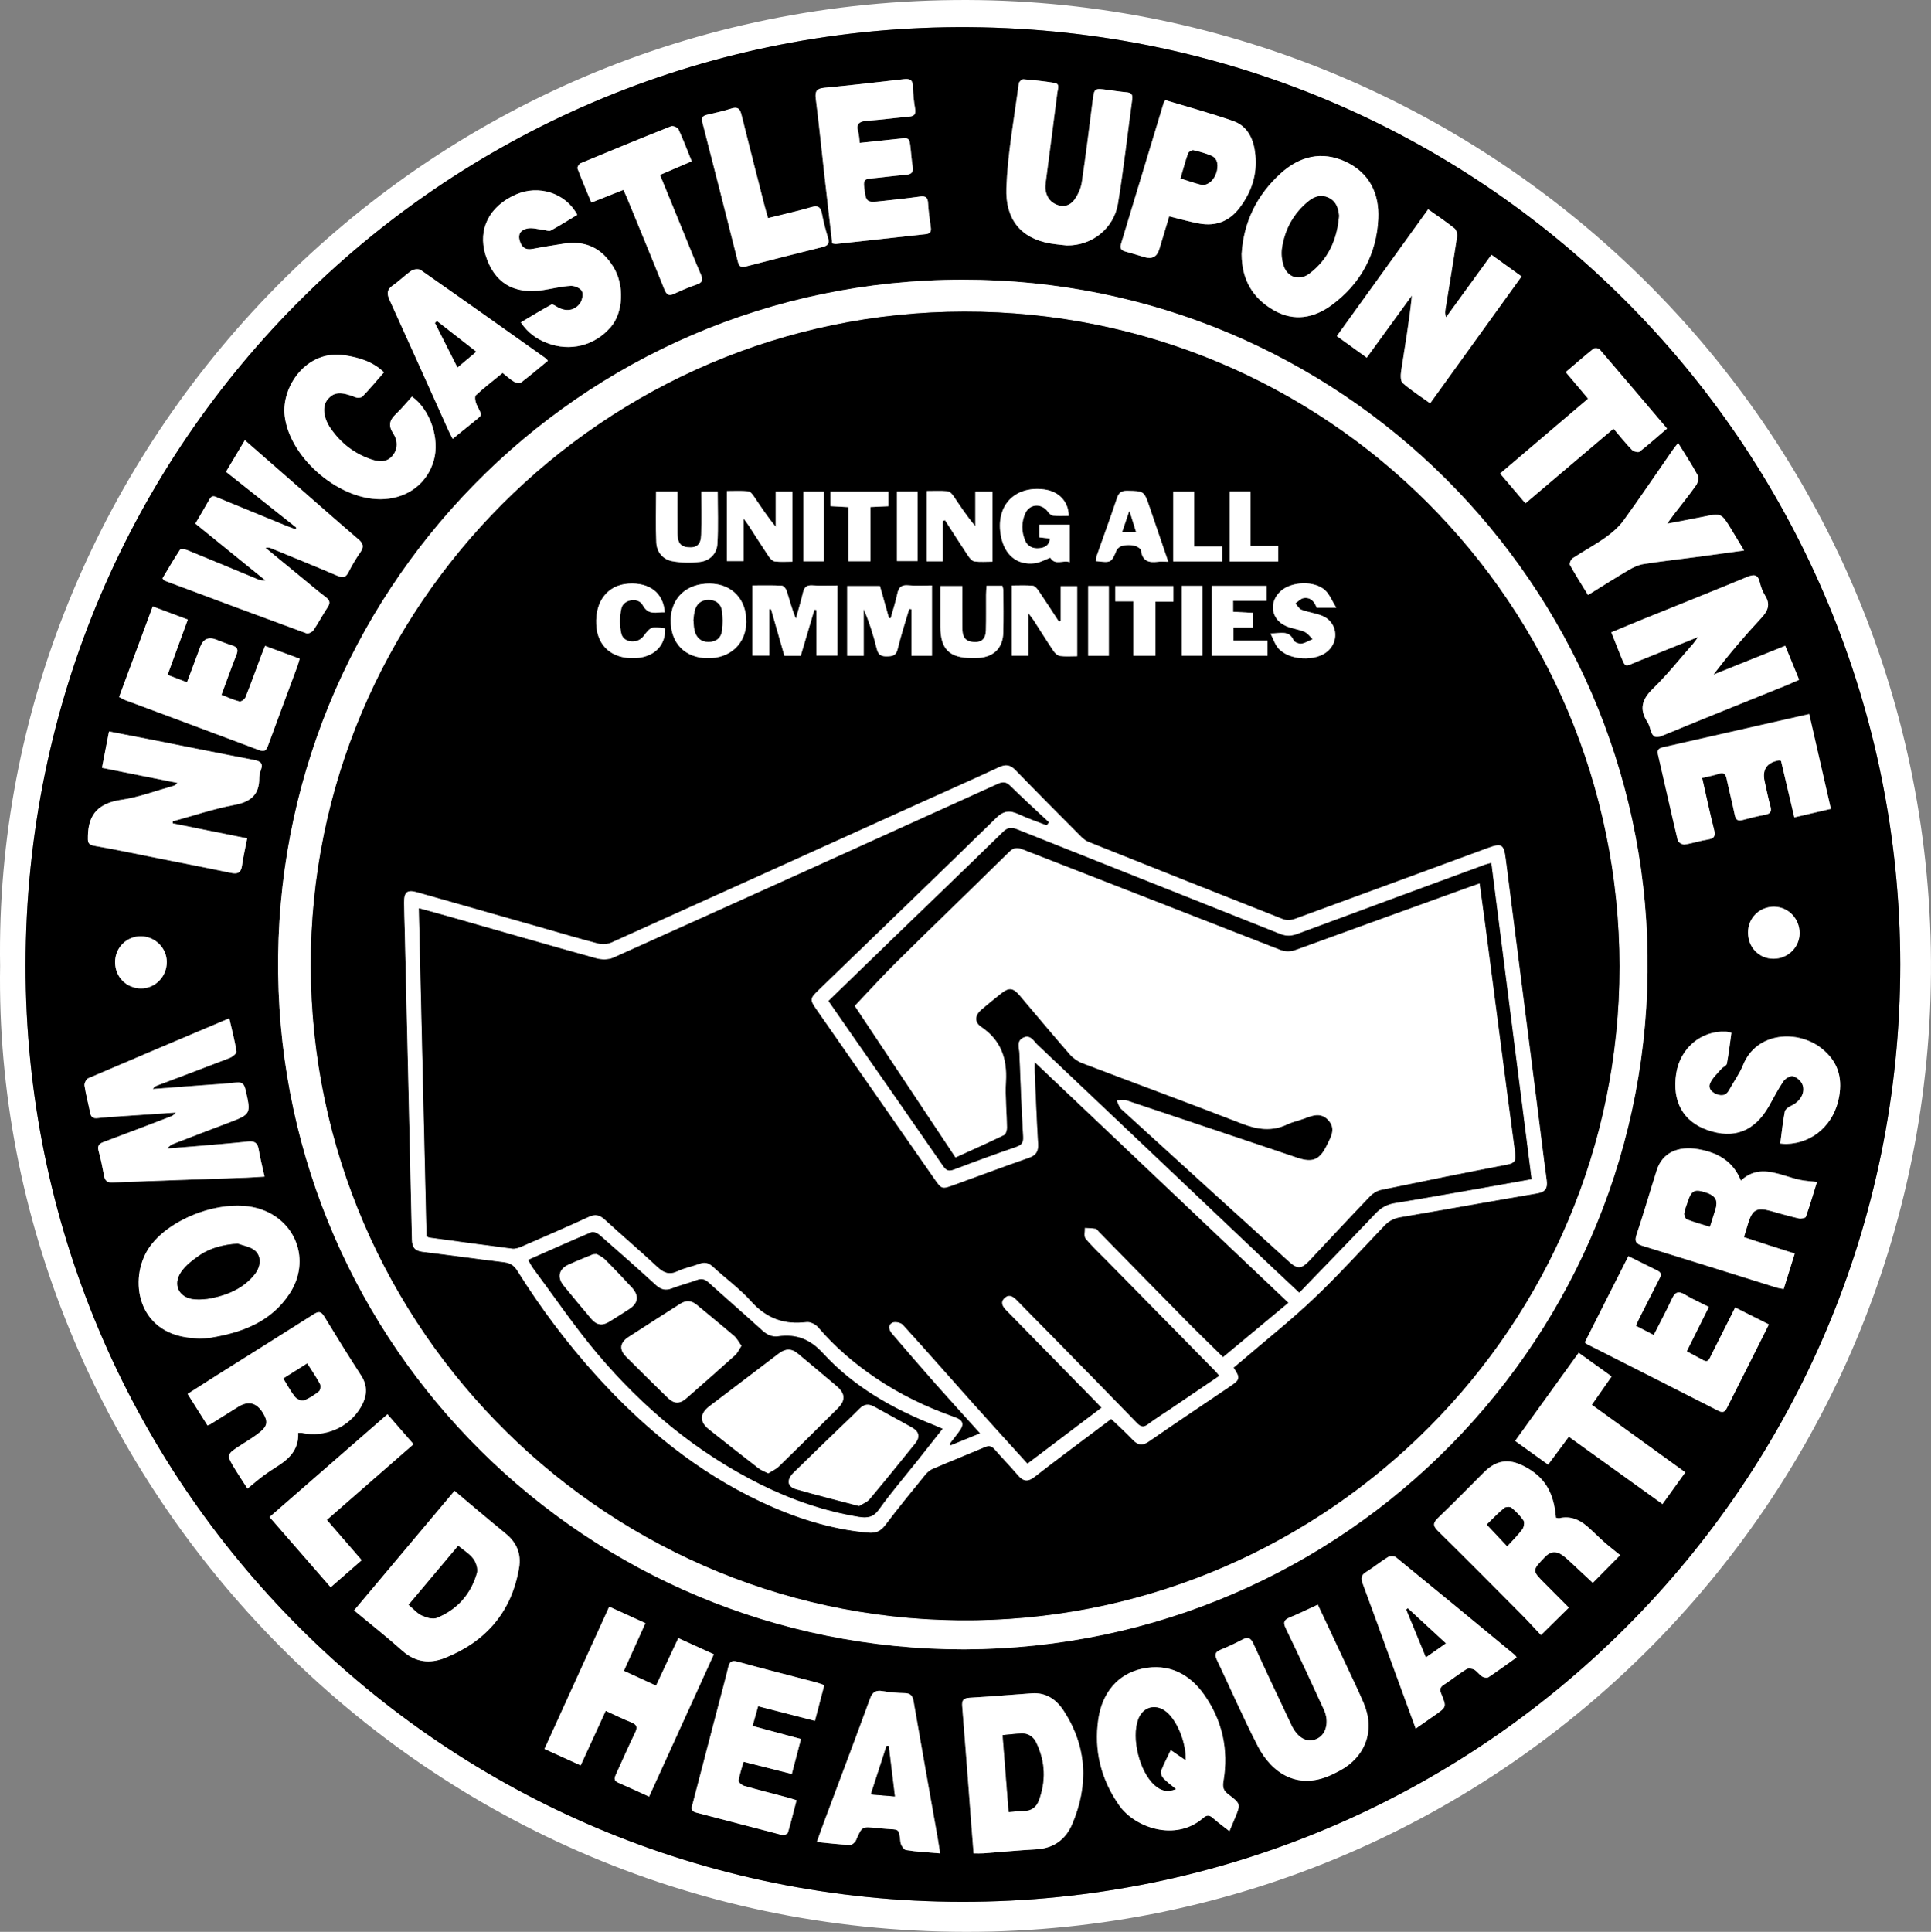 <?xml version="1.0" encoding="UTF-8"?>
<svg id="Layer_1" xmlns="http://www.w3.org/2000/svg" viewBox="0 0 1171.52 1171.9">
  <rect x="0" y="0" width="1171.52" height="1171.9" fill="#808080" stroke="none"/>
  <defs>
    <style>
      .cls-1 {
        fill: #fff;
      }
    </style>
  </defs>
  <path class="cls-1" d="M.07,585.92C-4.87,278.81,245.64,3.12,579.29.03c319.58-2.96,586.15,252.17,592.12,575.25,6.08,328.33-257.79,596.74-585.13,596.62C248.4,1171.78-4.79,891.31.07,585.92ZM1152.86,584.99c-.21-308.11-246.46-566.01-564.58-568.51C273.59,14.01,15.76,265.97,15.52,585.52c-.23,314.02,253.97,568.01,568.32,568.17,314.49.16,569.09-254.3,569.02-568.7Z"/>
  <path d="M1152.86,584.99c.07,314.4-254.53,568.85-569.02,568.7-314.35-.16-568.55-254.14-568.32-568.17C15.76,265.97,273.59,14.01,588.28,16.48c318.12,2.5,564.37,260.4,564.58,568.51ZM585.05,1000.55c232.57-.83,417.65-190.93,414.5-421.32-3.06-223.75-184.82-409.66-415.62-409.56-233.64.1-418.24,191.36-415.18,420.92,3.01,225.96,186.81,410.03,416.3,409.96ZM179.81,320.08l-.58.91c-1.69-.61-3.4-1.16-5.06-1.84-13.86-5.67-27.71-11.37-41.56-17.06-1.97-.81-3.89-2.16-5.5.73-2.72,4.9-5.63,9.71-8.6,14.79,14.39,11.67,28.45,23.08,42.51,34.48-1.93.34-3.3-.14-4.64-.7-14.3-5.92-28.58-11.9-42.91-17.73-1.3-.53-3.87-.79-4.29-.14-3.8,5.75-7.24,11.72-10.62,17.34.86.92,1.04,1.28,1.32,1.39,28.68,10.71,57.35,21.43,86.09,31.96,1.06.39,3.42-.74,4.17-1.85,3.08-4.54,5.63-9.43,8.66-14.01,1.81-2.73,1.23-4.31-1.23-6.18-4.77-3.62-9.32-7.52-13.96-11.33-7.51-6.16-15.01-12.33-22.51-18.5,1.52-.4,2.58-.07,3.6.35,13.39,5.51,26.81,10.94,40.12,16.63,3.3,1.41,5.03.93,6.66-2.3,2.09-4.15,4.49-8.18,7.15-12,2.25-3.24,1.85-5.26-1.17-7.85-15.41-13.23-30.62-26.68-45.91-40.05-7.48-6.55-14.98-13.08-23-20.09-4.01,6.71-7.69,12.88-11.44,19.16,14.59,11.58,28.64,22.73,42.7,33.89ZM160.5,713.77c-1.31-5.99-2.67-11.29-3.58-16.67-.69-4.07-2.76-5.02-6.61-4.61-10.26,1.1-20.56,1.9-30.84,2.79-5.98.52-11.97.97-17.96,1.46,1.26-1.7,2.68-2.45,4.18-3.03,10.71-4.13,21.42-8.27,32.16-12.32,14.62-5.51,14.56-5.46,11.04-20.58-.73-3.15-1.97-4.5-5.41-4.12-6.78.75-13.6,1.11-20.41,1.63-10.13.77-20.25,1.53-30.38,2.3.87-1.32,1.87-1.81,2.91-2.2,14.63-5.53,29.29-10.99,43.86-16.67,1.67-.65,4.2-2.8,4.03-3.89-1.07-6.66-2.8-13.22-4.38-20.13-28.94,12.25-57.3,24.21-85.57,36.37-1.22.52-2.49,3.04-2.28,4.41.86,5.58,2.36,11.06,3.46,16.61.54,2.72,1.98,3.46,4.59,3.15,4.13-.48,8.29-.73,12.45-1.01,11.65-.8,23.3-1.57,34.95-2.35-1.11,1.51-2.4,2.11-3.72,2.62-13.37,5.1-26.72,10.26-40.13,15.23-2.89,1.07-3.87,2.42-3.02,5.54,1.36,4.97,2.39,10.04,3.33,15.11.57,3.06,2.07,4,5.16,3.88,26.95-1.03,53.9-1.91,80.86-2.86,3.6-.13,7.19-.41,11.31-.65ZM829.21,216.98c9.37-12.89,18.38-25.29,27.39-37.7-1.58,15.6-4.18,30.67-6.51,45.78-.37,2.4-.49,6.08.91,7.3,5.05,4.44,10.8,8.09,16.67,12.31,18.61-25.83,36.85-51.14,55.47-76.98-6.21-4.47-12.06-8.68-18.27-13.15-9.4,12.95-18.48,25.45-27.55,37.95-.67-1.95-.57-3.43-.34-4.89,2.35-14.62,4.79-29.22,6.99-43.86.25-1.65-.28-4.21-1.43-5.13-5.02-4.03-10.4-7.61-16.07-11.65-18.54,25.74-36.86,51.16-55.41,76.92,6.26,4.51,12.03,8.67,18.17,13.1ZM104.8,499.49c-.01-.41-.02-.82-.03-1.23,12.46-3.4,24.78-7.58,37.44-9.96,9.87-1.85,15.13-6.13,15.09-16.34,0-1.63.42-3.33.99-4.87,1.56-4.22-.42-5.38-4.27-6.11-20.09-3.84-40.13-7.92-60.19-11.89-9.08-1.8-18.17-3.52-27.7-5.37-1.49,7.69-2.86,14.77-4.27,22.06,15.76,3.15,30.79,6.16,45.83,9.17-1.04,1.26-2.07,1.69-3.13,1.99-10.25,2.84-20.36,6.71-30.81,8.22-13.41,1.94-20.18,8.26-20.41,21.94-.06,3.5-.3,5.28,3.95,6.01,13.44,2.32,26.78,5.19,40.16,7.85,14.19,2.82,28.4,5.54,42.55,8.53,4.09.87,6.22.05,6.84-4.39.75-5.39,1.99-10.71,3.12-16.54-15.31-3.07-30.24-6.07-45.16-9.07ZM745.89,1110.87c1.26-3,2.21-5.28,3.17-7.56,3.74-8.92,3.82-9.02-3.92-14.9-2.88-2.19-3.49-4.26-2.86-7.97,3.23-19.08-.74-36.98-11.88-52.63-8.9-12.5-21.52-18.91-37.33-15.57-14.59,3.09-24.34,14.29-26.72,30.64-2.79,19.12,1.66,36.68,12.81,52.49,9.33,13.22,33.93,22.13,50.83,7.45,2.24-1.95,3.87-1.76,6,.14,2.95,2.64,6.19,4.97,9.91,7.91ZM1030.22,386.43c-1.46,2.02-2.04,2.97-2.77,3.8-8.14,9.23-15.81,18.96-24.61,27.5-6.63,6.43-8.5,12.39-3.37,20.25.98,1.5,1.48,3.35,1.99,5.1,1.18,4.04,3.01,4.91,7.25,3.15,24.88-10.32,49.9-20.3,74.87-30.41,2.56-1.04,5.06-2.21,7.94-3.47-2.89-7.04-5.58-13.59-8.45-20.6-14.87,5.97-29.2,11.72-43.52,17.47,9.21-12.06,18.77-23.34,28.85-34.13,4.17-4.46,5.93-8.38,2.41-13.92-1.49-2.35-2.49-5.13-3.14-7.85-1.19-4.99-3.61-5.04-7.87-3.27-20.88,8.66-41.89,17.02-62.84,25.51-6.4,2.59-12.76,5.28-19.4,8.03,1.82,4.58,3.31,8.44,4.87,12.26,4.13,10.09,2.64,8.72,11.62,5.16,1.7-.67,3.39-1.36,5.09-2.05,9.95-4.01,19.9-8.02,31.08-12.52ZM393.79,1089.88c13.22-29.06,26.13-57.44,39.29-86.36-7.4-3.37-14.28-6.49-21.57-9.81-4.63,9.87-9.02,19.23-13.52,28.82-6.94-3.19-13.06-6-19.5-8.96,4.48-9.92,8.63-19.11,13.06-28.93-7.41-3.38-14.42-6.58-21.96-10.02-13.2,29-26.15,57.48-39.28,86.33,7.63,3.46,14.52,6.6,21.97,9.98,5.14-11.22,10.09-21.99,15.18-33.1,5.56,2.53,10.45,4.99,15.54,6.98,3.61,1.41,3.8,3.18,2.23,6.42-3.99,8.22-7.63,16.61-11.45,24.92-.97,2.11-1.74,3.95,1.25,5.25,6.09,2.63,12.09,5.45,18.75,8.47ZM180.91,869.22c1.18,0,1.68-.08,2.14.01,14.14,2.95,28.56-3.24,35.82-15.56,3.71-6.3,4.52-12.6.23-19.23-7.68-11.87-15.14-23.89-22.48-35.97-1.92-3.17-3.51-2.99-6.32-1.2-19.24,12.23-38.58,24.29-57.87,36.44-6.14,3.87-12.24,7.81-18.61,11.89,4.26,6.75,8.2,13,12.07,19.12.99-.4,1.33-.48,1.6-.65,5.65-3.52,11.29-7.05,16.93-10.59q9.26-5.82,15.05,3.56c3.13,5.07,2.91,7.92-1.71,11.68-3.47,2.82-7.35,5.15-11.14,7.57-9.49,6.06-9.54,6.04-3.63,15.59,2.46,3.98,5.05,7.87,7.15,11.13,3.78-3.07,6.68-5.61,9.77-7.89,3.08-2.27,6.33-4.31,9.53-6.4,6.9-4.51,11.88-10.2,11.47-19.5ZM1056.2,716.2c-4.85-12.03-14.29-16.99-25.59-19.03-12.9-2.34-22.22,2.39-25.48,12.67-4.12,13-7.89,26.12-12.24,39.04-1.48,4.39-.21,5.72,3.81,6.95,27.03,8.29,54,16.8,80.99,25.22,1.35.42,2.78.58,4.43.91,2.3-7.37,4.46-14.27,6.73-21.52-5.7-1.82-10.75-3.41-15.8-5.04-4.98-1.61-9.94-3.25-15.03-4.92.99-3.27,1.76-5.81,2.54-8.35,2.6-8.47,5.29-9.88,13.96-7.46,5.61,1.56,11.2,3.19,16.87,4.48,1.31.3,3.94-.25,4.21-1.03,2.49-7.06,4.6-14.25,6.72-21.1-3.98-.47-7.02-.62-9.96-1.22-3.25-.66-6.43-1.67-9.61-2.65-9.14-2.8-18.19-4.88-26.56,3.05ZM951.81,975.2c-4.83-4.85-9.5-9.57-14.21-14.27-8.31-8.29-8.23-8.19-.22-16.51,3.24-3.37,6.52-3.7,10.2-1.25,1.78,1.19,3.38,2.68,4.96,4.14,4.72,4.35,9.39,8.76,13.78,12.86,6.17-6.24,11.7-11.83,16.62-16.8-3.08-2.5-6.39-5.03-9.51-7.78-3.62-3.18-6.96-6.69-10.63-9.81-4.76-4.05-10.15-6.3-16.6-4.86-.71.16-1.52-.16-2.22-.25-1.33-15.82-7.05-24.94-19.5-31.33-9.22-4.73-16.72-3.63-24.05,3.65-9.32,9.26-18.47,18.69-27.96,27.78-3.13,2.99-3.31,4.74-.11,7.88,16.95,16.67,33.69,33.56,50.45,50.43,4.19,4.22,8.18,8.63,12.1,12.79,6.04-5.96,11.31-11.17,16.9-16.69ZM214.8,976.91c10.12,8.41,19.94,16.11,29.23,24.42,7.94,7.11,16.73,8.11,25.98,4.4,24.86-9.99,40.42-27.93,44.92-54.72,1.41-8.41-1.49-15.35-8.17-20.74-5.82-4.71-11.54-9.54-17.29-14.34-4.44-3.71-8.84-7.45-13.71-11.56-20.44,24.32-40.51,48.21-60.96,72.54ZM590.66,1124.3c2.36,0,4.16.11,5.95-.02,10.62-.79,21.22-1.84,31.84-2.4,10.66-.56,18.05-5.88,22.05-15.32,10.01-23.62,9.05-46.71-5.04-68.59-4.45-6.91-10.7-11.39-19.53-10.75-12.61.92-25.21,1.96-37.82,2.7-3.77.22-4.63,1.64-4.33,5.26,1.99,24.37,3.78,48.75,5.63,73.13.4,5.26.82,10.51,1.25,15.99ZM121.08,812c2.32-.17,4.67-.17,6.96-.55,19.1-3.17,36.44-9.64,47.66-26.73,13.14-20.01,3.94-44.84-18.93-51.61-20.87-6.17-52.48,5.1-65.48,22.59-13.22,17.79-9.31,50.64,21.34,55.49,2.79.44,5.63.55,8.45.81ZM753.29,154.2c.07,15.46,6.72,26.75,19.61,34.08,12.3,6.99,24.39,4.65,35.14-3.31,17.43-12.9,27.11-30.72,28.15-52.28.72-15.13-5.37-27.93-19.89-34.63-14.43-6.67-27.83-3.27-39.26,7.06-14.57,13.18-22.63,29.77-23.76,49.08ZM799.51,973.4c-6.12,2.82-11.48,5.5-17.01,7.76-3.63,1.48-4.19,3.06-2.42,6.71,7.9,16.33,15.56,32.78,23.11,49.28,3.37,7.36,1.37,14.97-4.14,17.61-5.85,2.81-11.76-.26-15.59-8.34-7.76-16.4-15.52-32.79-23.03-49.3-1.67-3.67-3.42-4.24-6.83-2.44-4.26,2.25-8.65,4.3-13.12,6.12-3.25,1.32-3.75,2.95-2.25,6.09,8.32,17.42,15.98,35.17,24.82,52.32,8.55,16.59,24.9,27.73,46.61,16.56,1.04-.53,2.08-1.05,3.11-1.6,15.81-8.46,21.58-24.61,14.51-41.1-3.02-7.03-6.34-13.94-9.58-20.88-5.98-12.79-12-25.56-18.21-38.77ZM647.22,148.89c15.38.22,28.58-10.39,31.04-25.44,3.43-21.01,5.77-42.19,8.65-63.28.38-2.79-.58-3.95-3.36-4.19-3.81-.33-7.6-.93-11.39-1.44-8.44-1.13-8.31-1.12-9.34,7.11-2.05,16.34-4.1,32.68-6.52,48.97-.51,3.46-2.09,7.01-4.05,9.94-2.18,3.28-5.67,5.3-9.95,4.04-4.58-1.35-7.25-4.6-7.97-9.29-.25-1.61-.08-3.32.13-4.95,2.34-18.15,4.76-36.29,7.05-54.44.26-2.04,1.79-5.09-1.87-5.67-6.24-.98-12.53-1.68-18.83-2.18-.87-.07-2.6,1.55-2.73,2.55-2.75,21.11-6.74,42.2-7.53,63.4-.69,18.67,8.45,30.55,26.62,33.66,3.77.64,7.59.93,10.04,1.22ZM92.65,367.87c-6.94,18.66-13.63,36.68-20.4,54.89,1.33.72,2.27,1.39,3.31,1.78,27.26,10.18,54.54,20.28,81.76,30.54,3.39,1.28,4.34-.18,5.34-2.92,5.88-16.08,11.89-32.12,17.83-48.17.5-1.34.82-2.75,1.32-4.43-7.15-2.64-13.92-5.15-21-7.77-.89,2.23-1.59,3.89-2.23,5.58-3.2,8.57-6.29,17.18-9.68,25.67-.47,1.18-2.67,2.72-3.65,2.47-3.62-.93-7.07-2.54-10.89-4.01,3.15-8.49,5.98-16.47,9.1-24.34,1.21-3.05.59-4.62-2.52-5.6-3.33-1.05-6.57-2.35-9.83-3.6q-6.94-2.66-9.64,4.39c-.24.62-.43,1.26-.67,1.88-2.42,6.47-4.85,12.94-7.37,19.65-4.22-1.62-7.74-2.96-11.75-4.5,4.15-11.33,8.16-22.31,12.27-33.55-7.25-2.71-13.91-5.2-21.31-7.97ZM500.09,1022.23c-1.99-.69-3.36-1.26-4.78-1.63-15.92-4.18-31.89-8.19-47.75-12.58-3.85-1.07-5,.17-5.81,3.57-1.77,7.44-3.81,14.82-5.74,22.22-5.22,19.95-10.46,39.89-15.64,59.85-.6,2.3-1.92,4.87,2.02,5.89,17.39,4.5,34.73,9.15,52.13,13.6,1.03.26,3.27-.59,3.49-1.36,1.93-6.46,3.51-13.02,5.25-19.74-2.24-.68-3.79-1.22-5.37-1.64-8.84-2.35-17.72-4.58-26.51-7.1-1.35-.39-3.43-2.26-3.29-3.14.62-3.83,1.93-7.54,3.03-11.44,10.09,2.55,19.52,4.94,29.27,7.4,1.93-7.34,3.68-14.02,5.57-21.22-10.05-2.71-19.57-5.27-29.38-7.91,1.22-4.32,2.23-7.92,3.37-11.95,11.65,2.99,22.84,5.87,34.46,8.85,1.97-7.52,3.8-14.5,5.69-21.69ZM504.89,147.65c1.25.21,1.75.4,2.22.35,18.2-1.98,36.39-4.01,54.59-5.97,2.6-.28,3.37-1.52,3.03-4-.67-4.94-1.43-9.9-1.68-14.87-.19-3.73-1.82-4.35-5.11-3.9-7.41,1.03-14.86,1.82-22.31,2.63-10.35,1.11-10.25,1.07-11.39-9.05-.34-3.01.47-4.24,3.5-4.52,7.29-.66,14.55-1.68,21.84-2.27,3.46-.28,4.7-1.59,4.12-5.05-.61-3.6-.84-7.27-1.24-10.91-.73-6.58-.74-6.6-7.17-5.93-7.74.8-15.48,1.64-23.68,2.51-.34-2.56-.37-4.73-.95-6.74-1.41-4.97.85-6.33,5.42-6.66,8.46-.6,16.88-1.74,25.33-2.51,3.14-.28,4.37-1.38,3.79-4.76-.76-4.42-1.25-8.93-1.32-13.4-.06-4.12-1.83-5.01-5.58-4.58-16.03,1.87-32.07,3.69-48.13,5.22-4.51.43-5.85,1.92-5.26,6.52,1.96,15.35,3.48,30.75,5.21,46.12,1.56,13.86,3.16,27.72,4.77,41.77ZM992.47,804.26c.82-1.81,1.45-3.31,2.19-4.76,3.9-7.72,7.82-15.43,11.75-23.13,1-1.97,2.32-3.99-.6-5.46-5.77-2.9-11.56-5.74-17.9-8.87-8.91,17.62-17.64,34.89-26.45,52.33.76.56,1.11.92,1.54,1.14,26.55,13.45,53.12,26.85,79.63,40.38,3.04,1.55,4.14.13,5.31-2.23,4.45-8.93,8.98-17.82,13.47-26.73,3.86-7.68,7.69-15.36,11.76-23.48-7.09-3.57-13.65-6.87-20.45-10.29-5.1,10.15-9.85,19.67-14.66,29.15-.93,1.83-1.56,4.46-4.63,2.86-3.33-1.74-6.62-3.55-10.09-5.42,4.59-9.19,8.93-17.91,13.43-26.93-5.12-2.59-10.02-4.7-14.51-7.46-4.05-2.49-6.03-1.53-7.92,2.57-3.41,7.34-7.26,14.48-11.03,21.92-3.86-1.99-7.22-3.72-10.83-5.58ZM1032.69,471.93c3.88-.94,6.99-1.48,9.95-2.48,3.01-1.01,4.23-.02,4.86,2.91,1.56,7.33,3.42,14.59,4.93,21.92.6,2.91,1.75,4,4.77,3.18,4.49-1.22,9.02-2.34,13.6-3.2,3.13-.59,4.2-1.82,3.3-5.07-1.37-4.97-2.35-10.04-3.49-15.07q-2.45-10.81,8.57-12.85c.28-.05.61.17,1.36.39,2.63,11.18,5.32,22.58,8.05,34.18,7.73-1.8,14.78-3.45,22.19-5.17-4.47-19.51-8.75-38.23-13.16-57.51-10.12,2.3-19.5,4.42-28.87,6.55-19.8,4.5-39.59,9.03-59.39,13.5-2.53.57-4.27,1.21-3.48,4.58,4.06,17.34,7.85,34.74,12,52.05.27,1.14,2.84,2.65,4.12,2.47,4.76-.69,9.38-2.3,14.13-3.03,4.05-.62,4.72-2.27,3.75-6.08-2.57-10.13-4.72-20.38-7.2-31.27ZM350.23,130.3c-7.03-13.26-23.48-18.44-37.41-12.23-15.99,7.12-22.96,20.94-18.34,36.34,5.11,17.02,17.06,24.39,35.09,21.59,5.59-.87,11.13-2.27,16.74-2.59,2.29-.13,5.84,1.41,6.74,3.22.94,1.9.18,5.62-1.24,7.51-3.42,4.57-8.79,4.99-13.8,2.03-1.1-.65-2.76-1.8-3.45-1.42-6.26,3.43-12.36,7.15-18.57,10.82,4.31,6.49,9.6,10.07,15.78,12.48,14.08,5.5,29.14,1.72,38.91-9.79,7.53-8.87,8.21-25.28,1.51-36.24-7.12-11.64-16.94-16.27-30.3-14.19-6.25.97-12.49,1.95-18.7,3.15-4.58.88-6.87-1.13-7.96-5.32-1.16-4.44,1.69-6.53,5.04-7.08,3.04-.5,6.34.55,9.52.91,1.47.17,3.28.95,4.34.38,5.39-2.93,10.58-6.22,16.12-9.55ZM1080.06,693.64c1.66.15,2.62.33,3.58.3,16.8-.49,29.31-12.36,32.17-28.82,2.08-11.97-1.02-21.23-10.23-28.81-14.43-11.86-39.84-10.6-48.03,9.65-2.16,5.35-5.7,10.14-8.49,15.24-1.78,3.26-4.24,3.79-7.55,2.55-3.33-1.25-5.35-3.76-3.89-6.87,1.5-3.19,4.35-5.77,6.73-8.52,1-1.15,3.1-1.9,3.33-3.09,1.16-6.17,1.88-12.43,2.77-18.83-1.41-.27-2.36-.57-3.31-.62-15-.81-27.83,10-30.2,25.41-2.58,16.81,4.14,29.03,18.86,34.23,16.12,5.7,28.66.87,37.39-14.43,2.88-5.05,5.49-10.3,8.76-15.09,1.15-1.69,4.23-3.53,5.85-3.1,2.27.6,4.94,2.9,5.75,5.1,1.87,5.05-1.52,10.38-6.83,12.8-1.56.71-3.63,2.15-3.9,3.56-1.2,6.18-1.83,12.47-2.75,19.32ZM707.06,60.75c-.63.86-.91,1.1-1,1.4-8.66,28.63-17.3,57.27-25.98,85.89-.85,2.79.31,3.93,2.86,4.6,3.86,1.01,7.65,2.25,11.48,3.37q6.85,1.99,8.89-4.77c2.04-6.76,4.08-13.52,6.03-20,6.7,1.62,12.58,3.38,18.58,4.41,9.84,1.68,17.95-1.45,24.1-9.56,7.26-9.56,10.8-20.27,9.59-32.19-.92-9-4.28-17.29-13.51-20.52-13.46-4.7-27.25-8.44-41.05-12.63ZM249.94,240.57c-3.17,3.49-6.19,7.23-9.65,10.51-3.9,3.69-4.97,6.94-1.68,11.96,2.7,4.11,3.02,9.35-.6,13.55-3.57,4.15-8.2,3.64-12.89,2.04-10.29-3.52-18.41-9.88-24.55-18.78-4.51-6.54-5.12-13.63-1.71-17.63,3.82-4.49,8.07-4.69,16.92-1.18,1.18.47,3.42.29,4.18-.51,4.45-4.67,8.6-9.62,13-14.65-6.83-6.56-14.86-8.91-23.6-10.32-23.56-3.8-38.82,19.21-36.65,36.82,3.21,26.11,34.3,52.19,60.7,50.36,14.62-1.01,25.88-9.85,29.76-23.38,3.77-13.14-2.13-30.87-13.23-38.78ZM920.15,1005.39c-.54-.71-.77-1.16-1.13-1.46-23.99-19.79-47.96-39.6-72.07-59.24-1.04-.85-3.74-.84-4.97-.09-4.53,2.76-8.64,6.22-13.17,9-3.1,1.9-3.26,3.88-2.08,7.02,5.59,14.94,10.96,29.96,16.42,44.95,5.18,14.19,10.38,28.38,15.74,43.03,4.19-2.92,7.99-5.56,11.78-8.22,6.93-4.85,7-4.88,3.8-12.72-.93-2.29-1.13-3.9,1.27-5.48,4.73-3.1,9.17-6.64,13.96-9.63,1.1-.69,3.39-.41,4.65.29,1.83,1.02,3.09,3.05,4.88,4.21.99.64,2.96.95,3.81.39,5.78-3.85,11.39-7.97,17.11-12.05ZM332.4,218.85c-.65-.74-.92-1.19-1.31-1.46-25.25-17.91-50.48-35.85-75.86-53.59-1.23-.86-4.2-.55-5.58.38-3.98,2.69-7.4,6.23-11.36,8.96-3.68,2.53-3.66,5.11-1.96,8.86,12,26.35,23.83,52.77,35.73,79.17.71,1.58,1.56,3.11,2.55,5.06,4.38-3.54,8.26-6.65,12.1-9.8,6.59-5.42,5.93-3.52,2.38-11.14-.76-1.62-1.24-4.71-.37-5.52,5.08-4.71,10.6-8.95,16.18-13.51,2.52,1.98,4.6,3.93,6.99,5.36,1.14.68,3.39,1.08,4.24.43,5.54-4.2,10.83-8.73,16.25-13.19ZM570.37,1124.31c-.6-3.76-1.03-6.69-1.54-9.61-4.87-27.52-9.8-55.03-14.56-82.57-.58-3.33-1.74-4.97-5.35-5.04-4.48-.09-8.99-.48-13.41-1.23-4.17-.71-6.2.52-7.71,4.65-9.19,25.15-18.68,50.19-28.06,75.28-1.37,3.65-2.66,7.33-4.21,11.64,7.3.69,13.72,1.48,20.16,1.77,1.21.05,3.11-1.6,3.67-2.91,3.64-8.38,3.54-8.41,12.71-7.35,1.82.21,3.65.28,5.47.46,7.48.76,7.81-1,8.74,8,.19,1.8,1.97,4.68,3.37,4.9,6.52,1.05,13.15,1.35,20.72,2ZM1018.09,268.7c-1.45,1.89-2.49,3.14-3.42,4.48-9.86,14.2-19.52,28.54-29.68,42.53-2.94,4.04-6.98,7.51-11.1,10.42-6.36,4.5-13.29,8.2-19.81,12.5-1.05.69-2.09,3.24-1.62,4.09,3.35,6.06,7.1,11.89,10.98,18.21,8.5-5.25,16.46-10.33,24.59-15.11,2.81-1.65,5.96-3.16,9.12-3.66,10.67-1.68,21.41-2.85,32.12-4.28,9.33-1.24,18.66-2.55,28.84-3.95-2.96-4.9-5.41-9-7.89-13.07-5.94-9.71-5.94-9.67-17-7.41-6.75,1.38-13.52,2.61-21.77,4.19,1.97-2.72,2.97-4.17,4.05-5.57,4.56-5.93,9.31-11.73,13.6-17.84,1.06-1.51,1.6-4.54.8-6.02-3.46-6.41-7.49-12.51-11.82-19.52ZM919.22,874.09c6.93,4.98,13.36,9.6,20.02,14.38,4.27-5.76,8.3-11.2,12.55-16.92,19.05,13.69,37.75,27.13,56.82,40.84,4.74-6.59,9.16-12.73,13.84-19.24-19.07-13.78-37.75-27.27-56.7-40.97,4.07-5.82,7.93-11.35,12.02-17.19-6.75-4.84-13.16-9.45-20-14.36-12.96,17.98-25.57,35.46-38.55,53.46ZM1011.37,259.96c-13.81-16.28-27.31-32.24-40.95-48.09-.6-.7-2.94-.92-3.66-.34-5.65,4.53-11.11,9.31-16.86,14.22,4.72,5.6,9.05,10.74,13.57,16.1-18.05,15.36-35.61,30.31-53.37,45.43,5.24,6.16,10.15,11.94,15.37,18.07,17.94-15.21,35.51-30.1,53.43-45.29,3.92,4.6,7.33,8.89,11.11,12.82.98,1.02,3.86,1.78,4.69,1.14,5.61-4.35,10.9-9.1,16.67-14.04ZM419.67,97.84c-2.79-6.87-5.18-13.26-8.05-19.43-.52-1.12-3.33-2.29-4.46-1.84-18.39,7.3-36.7,14.83-54.96,22.45-.94.39-2.13,2.44-1.84,3.2,2.61,6.92,5.53,13.73,8.4,20.67,6.85-2.72,12.98-5.16,19.46-7.73.91,2.04,1.68,3.66,2.36,5.31,7.51,18.31,15.1,36.59,22.44,54.97,1.37,3.42,2.77,4.34,6.2,2.68,4.49-2.16,9.15-4,13.84-5.69,3.16-1.14,3.53-2.72,2.26-5.66-3.44-7.94-6.62-15.98-9.89-23.98-4.95-12.11-9.9-24.22-15.01-36.71,6.59-2.82,12.65-5.42,19.25-8.25ZM163.53,920.26c12.62,14.49,24.71,28.38,37.09,42.61,6.46-5.64,12.54-10.94,18.82-16.43-7.17-8.29-14-16.17-21.15-24.43,17.74-15.49,35.06-30.62,52.59-45.93-5.51-6.33-10.5-12.05-15.81-18.15-23.96,20.88-47.5,41.39-71.54,62.33ZM465.97,132.28c-.8-2.8-1.49-5.01-2.06-7.24-4.73-18.53-9.51-37.06-14.11-55.62-.86-3.48-2.27-4.76-5.93-3.62-4.92,1.52-9.95,2.71-14.98,3.85-2.76.62-3.43,1.93-2.74,4.63,7.25,28.19,14.47,56.39,21.55,84.62.81,3.22,2.34,3.4,5.03,2.7,15.46-3.99,30.94-7.95,46.44-11.78,3.39-.84,4.19-2.38,3.14-5.71-1.5-4.75-2.71-9.62-3.65-14.51-.77-4-2.33-5.16-6.49-3.94-8.44,2.47-17.04,4.36-26.19,6.63ZM69.82,583.77c.04,8.92,6.89,15.79,15.76,15.82,8.62.03,15.64-7.19,15.61-16.05-.03-8.45-7.04-15.44-15.6-15.55-8.81-.11-15.82,6.89-15.78,15.78ZM1075.95,581.6c8.83,0,15.94-7.05,15.85-15.71-.08-8.68-6.83-15.67-15.3-15.84-8.88-.18-15.97,6.69-16.01,15.53-.04,9.1,6.65,16.03,15.45,16.02Z"/>
  <path class="cls-1" d="M585.05,1000.55c-229.49.06-413.29-184-416.3-409.96-3.06-229.56,181.54-420.82,415.18-420.92,230.8-.1,412.56,185.81,415.62,409.56,3.15,230.39-181.94,420.49-414.5,421.32ZM982.54,586.42c-.38-220.33-177.68-397.61-397.45-397.39-218.82.22-397.01,179.28-396.53,396.95.5,221.64,182.4,400.4,403.6,396.89,213.46-3.38,390.22-177.84,390.37-396.45Z"/>
  <path class="cls-1" d="M179.81,320.08c-14.05-11.15-28.11-22.31-42.7-33.89,3.75-6.28,7.43-12.45,11.44-19.16,8.02,7.01,15.52,13.54,23,20.09,15.29,13.37,30.5,26.83,45.91,40.05,3.02,2.59,3.42,4.61,1.17,7.85-2.65,3.82-5.06,7.85-7.15,12-1.63,3.24-3.36,3.71-6.66,2.3-13.31-5.69-26.74-11.12-40.12-16.63-1.02-.42-2.08-.74-3.6-.35,7.5,6.17,15.01,12.34,22.51,18.5,4.63,3.8,9.19,7.71,13.96,11.33,2.46,1.87,3.04,3.46,1.23,6.18-3.03,4.57-5.58,9.47-8.66,14.01-.75,1.1-3.1,2.24-4.17,1.85-28.74-10.53-57.42-21.25-86.09-31.96-.28-.1-.46-.46-1.32-1.39,3.38-5.62,6.82-11.6,10.62-17.34.42-.64,3-.38,4.29.14,14.33,5.83,28.61,11.81,42.91,17.73,1.34.56,2.71,1.04,4.64.7-14.06-11.4-28.12-22.81-42.51-34.48,2.97-5.09,5.88-9.89,8.6-14.79,1.61-2.9,3.52-1.55,5.5-.73,13.85,5.69,27.7,11.39,41.56,17.06,1.66.68,3.37,1.23,5.06,1.84l.58-.91Z"/>
  <path class="cls-1" d="M160.5,713.77c-4.12.24-7.71.52-11.31.65-26.95.95-53.91,1.83-80.86,2.86-3.08.12-4.59-.82-5.16-3.88-.94-5.07-1.97-10.14-3.33-15.11-.86-3.13.12-4.47,3.02-5.54,13.42-4.98,26.76-10.13,40.13-15.23,1.32-.51,2.61-1.1,3.72-2.62-11.65.78-23.3,1.55-34.95,2.35-4.15.29-8.31.53-12.45,1.01-2.62.31-4.05-.43-4.59-3.15-1.1-5.55-2.61-11.03-3.46-16.61-.21-1.37,1.06-3.89,2.28-4.41,28.27-12.16,56.63-24.12,85.57-36.37,1.58,6.92,3.31,13.47,4.38,20.13.17,1.09-2.36,3.24-4.03,3.89-14.57,5.68-29.23,11.14-43.86,16.67-1.04.39-2.04.89-2.91,2.2,10.13-.76,20.25-1.53,30.38-2.3,6.81-.52,13.63-.88,20.41-1.63,3.44-.38,4.67.97,5.41,4.12,3.53,15.12,3.58,15.07-11.04,20.58-10.74,4.05-21.45,8.19-32.16,12.32-1.49.58-2.92,1.33-4.18,3.03,5.99-.48,11.98-.94,17.96-1.46,10.28-.89,20.58-1.69,30.84-2.79,3.85-.41,5.92.54,6.61,4.61.91,5.38,2.27,10.68,3.58,16.67Z"/>
  <path class="cls-1" d="M829.21,216.98c-6.14-4.43-11.91-8.59-18.17-13.1,18.56-25.76,36.87-51.18,55.41-76.92,5.67,4.04,11.05,7.62,16.07,11.65,1.15.92,1.68,3.49,1.43,5.13-2.2,14.64-4.64,29.24-6.99,43.86-.23,1.46-.33,2.93.34,4.89,9.07-12.5,18.15-25,27.55-37.95,6.21,4.47,12.06,8.68,18.27,13.15-18.62,25.84-36.85,51.15-55.47,76.98-5.86-4.22-11.61-7.87-16.67-12.31-1.4-1.23-1.28-4.9-.91-7.3,2.33-15.11,4.93-30.17,6.51-45.78-9.01,12.4-18.02,24.81-27.39,37.7Z"/>
  <path class="cls-1" d="M104.8,499.49c14.92,3,29.84,5.99,45.16,9.07-1.12,5.84-2.36,11.16-3.12,16.54-.62,4.45-2.74,5.26-6.84,4.39-14.15-2.99-28.36-5.71-42.55-8.53-13.38-2.66-26.72-5.53-40.16-7.85-4.25-.73-4.01-2.52-3.95-6.01.23-13.68,7-20,20.41-21.94,10.45-1.51,20.55-5.38,30.81-8.22,1.06-.29,2.09-.73,3.13-1.99-15.03-3.01-30.07-6.02-45.83-9.17,1.41-7.29,2.78-14.37,4.27-22.06,9.53,1.84,18.62,3.57,27.7,5.37,20.06,3.97,40.1,8.06,60.19,11.89,3.84.73,5.83,1.89,4.27,6.11-.57,1.54-1,3.24-.99,4.87.04,10.21-5.22,14.49-15.09,16.34-12.66,2.38-24.98,6.56-37.44,9.96.01.41.02.82.03,1.23Z"/>
  <path class="cls-1" d="M745.89,1110.87c-3.72-2.94-6.96-5.27-9.91-7.91-2.13-1.91-3.76-2.09-6-.14-16.9,14.68-41.5,5.77-50.83-7.45-11.15-15.81-15.6-33.37-12.81-52.49,2.38-16.34,12.14-27.55,26.72-30.64,15.81-3.35,28.43,3.07,37.33,15.57,11.14,15.64,15.12,33.55,11.88,52.63-.63,3.72-.02,5.79,2.86,7.97,7.74,5.88,7.66,5.98,3.92,14.9-.95,2.28-1.91,4.56-3.17,7.56ZM713.4,1085.32c-2.93-2.44-5.51-4.25-7.61-6.49-1-1.07-1.91-3.28-1.47-4.45,1.62-4.29,3.82-8.37,5.95-12.83,3.15,2.16,5.94,4.06,9.05,6.19.2-9.96-4.36-21.94-10.38-28.05-6.52-6.61-15.28-5-18.38,3.38-4.22,11.41.82,31.7,9.9,39.81,3.41,3.05,7.19,4.68,12.95,2.44Z"/>
  <path class="cls-1" d="M1030.22,386.43c-11.17,4.5-21.13,8.51-31.08,12.52-1.7.68-3.39,1.37-5.09,2.05-8.98,3.56-7.5,4.93-11.62-5.16-1.57-3.83-3.06-7.68-4.87-12.26,6.65-2.75,13.01-5.44,19.4-8.03,20.95-8.49,41.96-16.85,62.84-25.51,4.26-1.77,6.68-1.71,7.87,3.27.65,2.72,1.65,5.5,3.14,7.85,3.51,5.55,1.76,9.46-2.41,13.92-10.08,10.79-19.64,22.07-28.85,34.13,14.33-5.75,28.66-11.5,43.52-17.47,2.87,7.01,5.56,13.55,8.45,20.6-2.88,1.26-5.39,2.43-7.94,3.47-24.97,10.11-49.99,20.09-74.87,30.41-4.24,1.76-6.07.88-7.25-3.15-.51-1.75-1.02-3.6-1.99-5.1-5.13-7.86-3.25-13.82,3.37-20.25,8.81-8.55,16.48-18.27,24.61-27.5.73-.82,1.3-1.78,2.77-3.8Z"/>
  <path class="cls-1" d="M393.79,1089.88c-6.65-3.02-12.66-5.85-18.75-8.47-2.99-1.29-2.22-3.13-1.25-5.25,3.81-8.31,7.46-16.7,11.45-24.92,1.57-3.23,1.37-5-2.23-6.42-5.08-1.99-9.98-4.46-15.54-6.98-5.1,11.12-10.04,21.89-15.18,33.1-7.45-3.38-14.35-6.52-21.97-9.98,13.13-28.85,26.08-57.33,39.28-86.33,7.54,3.44,14.55,6.64,21.96,10.02-4.43,9.82-8.58,19-13.06,28.93,6.43,2.96,12.56,5.77,19.5,8.96,4.5-9.59,8.89-18.94,13.52-28.82,7.28,3.31,14.17,6.44,21.57,9.81-13.15,28.92-26.06,57.29-39.29,86.36Z"/>
  <path class="cls-1" d="M180.91,869.22c.41,9.3-4.57,14.98-11.47,19.5-3.2,2.09-6.45,4.13-9.53,6.4-3.09,2.28-5.99,4.81-9.77,7.89-2.1-3.26-4.69-7.16-7.15-11.13-5.9-9.54-5.86-9.53,3.63-15.59,3.78-2.41,7.67-4.74,11.14-7.57,4.62-3.76,4.84-6.61,1.71-11.68q-5.8-9.38-15.05-3.56c-5.63,3.54-11.28,7.06-16.93,10.59-.27.17-.61.25-1.6.65-3.87-6.13-7.81-12.37-12.07-19.12,6.38-4.08,12.47-8.02,18.61-11.89,19.29-12.14,38.63-24.21,57.87-36.44,2.81-1.78,4.39-1.97,6.32,1.2,7.34,12.09,14.8,24.1,22.48,35.97,4.29,6.63,3.48,12.93-.23,19.23-7.26,12.32-21.68,18.52-35.82,15.56-.46-.1-.96-.01-2.14-.01ZM171.96,836.22c2.54,4.1,4.46,7.82,7.03,11.03,1.1,1.37,3.94,2.72,5.31,2.22,3.3-1.2,6.38-3.28,9.16-5.49.88-.7,1.21-3.31.61-4.41-2.24-4.17-4.97-8.09-7.71-12.43-4.98,3.15-9.44,5.96-14.39,9.08Z"/>
  <path class="cls-1" d="M1056.2,716.2c8.37-7.94,17.42-5.86,26.56-3.05,3.18.98,6.36,1.98,9.61,2.65,2.94.6,5.98.76,9.96,1.22-2.12,6.84-4.23,14.04-6.72,21.1-.27.78-2.9,1.33-4.21,1.03-5.67-1.3-11.27-2.92-16.87-4.48-8.67-2.42-11.36-1-13.96,7.46-.78,2.54-1.54,5.08-2.54,8.35,5.09,1.67,10.05,3.31,15.03,4.92,5.04,1.63,10.1,3.22,15.8,5.04-2.27,7.24-4.43,14.15-6.73,21.52-1.64-.33-3.08-.49-4.43-.91-26.99-8.41-53.96-16.93-80.99-25.22-4.02-1.23-5.28-2.57-3.81-6.95,4.35-12.92,8.12-26.04,12.24-39.04,3.26-10.28,12.58-15,25.48-12.67,11.29,2.05,20.74,7,25.59,19.03ZM1037.35,744.15c1.21-3.83,2.19-6.97,3.19-10.11,1.91-5.98.27-8.75-6.37-10.81-6.11-1.89-8.09-.79-10.11,5.62-.75,2.37-1.82,4.7-2.17,7.13-.17,1.18.69,3.34,1.62,3.7,4.29,1.68,8.77,2.89,13.84,4.47Z"/>
  <path class="cls-1" d="M951.81,975.2c-5.59,5.52-10.86,10.72-16.9,16.69-3.92-4.15-7.91-8.57-12.1-12.79-16.76-16.87-33.5-33.76-50.45-50.43-3.2-3.15-3.02-4.89.11-7.88,9.49-9.08,18.64-18.52,27.96-27.78,7.33-7.28,14.84-8.39,24.05-3.65,12.45,6.39,18.17,15.51,19.5,31.33.7.09,1.52.41,2.22.25,6.44-1.44,11.84.81,16.6,4.86,3.67,3.12,7.01,6.63,10.63,9.81,3.12,2.75,6.44,5.28,9.51,7.78-4.92,4.97-10.45,10.56-16.62,16.8-4.39-4.11-9.06-8.51-13.78-12.86-1.58-1.46-3.18-2.95-4.96-4.14-3.68-2.46-6.96-2.12-10.2,1.25-8,8.31-8.08,8.22.22,16.51,4.7,4.69,9.38,9.42,14.21,14.27ZM914.39,937.96c3.41-3.76,6.53-6.78,9.08-10.22.97-1.31,1.54-4.13.79-5.27-1.95-2.94-4.57-5.54-7.31-7.81-.87-.72-3.47-.58-4.41.21-3.74,3.14-7.14,6.7-10.52,9.95,4.11,4.37,7.72,8.21,12.36,13.14Z"/>
  <path class="cls-1" d="M214.8,976.91c20.44-24.33,40.52-48.22,60.96-72.54,4.87,4.11,9.28,7.85,13.71,11.56,5.75,4.8,11.47,9.63,17.29,14.34,6.67,5.4,9.58,12.33,8.17,20.74-4.5,26.78-20.06,44.73-44.92,54.72-9.25,3.72-18.04,2.71-25.98-4.4-9.28-8.31-19.11-16.01-29.23-24.42ZM247.92,973.5c2.99,2.51,5.13,5.12,7.88,6.39,2.76,1.28,6.66,2.53,9.15,1.52,12.37-5.01,20.63-14.32,24.32-27.14.72-2.51-.47-6.35-2.13-8.58-2.28-3.07-5.84-5.19-9.17-7.98-10.16,12.09-19.94,23.73-30.06,35.78Z"/>
  <path class="cls-1" d="M590.66,1124.3c-.43-5.48-.85-10.74-1.25-15.99-1.86-24.38-3.64-48.77-5.63-73.13-.3-3.62.56-5.04,4.33-5.26,12.62-.74,25.22-1.79,37.82-2.7,8.83-.64,15.08,3.84,19.53,10.75,14.09,21.88,15.05,44.97,5.04,68.59-4,9.44-11.4,14.76-22.05,15.32-10.63.56-21.23,1.61-31.84,2.4-1.79.13-3.59.02-5.95.02ZM608.28,1052.57c1.25,15.94,2.45,31.1,3.67,46.64,3.48-.26,6.42-.58,9.36-.67,4.33-.12,7.32-2.22,8.8-6.14,4.52-11.93,4.05-23.74-1.47-35.25-1.7-3.54-4.7-5.67-8.76-5.56-3.61.1-7.21.59-11.61.98Z"/>
  <path class="cls-1" d="M121.08,812c-2.82-.26-5.66-.37-8.45-.81-30.65-4.85-34.56-37.7-21.34-55.49,13-17.49,44.61-28.76,65.48-22.59,22.87,6.77,32.07,31.6,18.93,51.61-11.22,17.08-28.56,23.56-47.66,26.73-2.29.38-4.64.38-6.97.55ZM144.29,754.48c-7.72.37-16.36,2.35-23.02,6.91-4.18,2.86-8.52,6.14-11.34,10.22-5.44,7.88-1.12,15.95,8.43,16.6,3.28.22,6.69-.05,9.92-.7,9.99-2.01,19.11-5.93,25.82-13.98,4.59-5.51,4.6-12.19-.25-15.46-2.74-1.85-6.34-2.43-9.56-3.58Z"/>
  <path class="cls-1" d="M753.29,154.2c1.13-19.32,9.19-35.9,23.76-49.08,11.42-10.33,24.82-13.73,39.26-7.06,14.51,6.7,20.61,19.5,19.89,34.63-1.03,21.56-10.71,39.38-28.15,52.28-10.75,7.95-22.84,10.3-35.14,3.31-12.9-7.33-19.55-18.62-19.61-34.08ZM812.35,130.93c-.43-4.39-1.61-8.67-6.22-10.91-4.41-2.14-8.49-.96-12.08,1.92-9.09,7.3-14.4,16.93-16.18,28.32-.54,3.48-.16,7.4.91,10.77,2.31,7.24,9.56,9.44,15.58,4.89,11.48-8.67,16.81-20.66,17.99-34.99Z"/>
  <path class="cls-1" d="M799.51,973.4c6.21,13.21,12.23,25.98,18.21,38.77,3.24,6.94,6.56,13.84,9.58,20.88,7.07,16.49,1.3,32.65-14.51,41.1-1.03.55-2.07,1.07-3.11,1.6-21.71,11.18-38.06.04-46.61-16.56-8.84-17.15-16.5-34.9-24.82-52.32-1.5-3.14-1-4.77,2.25-6.09,4.47-1.82,8.86-3.87,13.12-6.12,3.41-1.8,5.16-1.22,6.83,2.44,7.51,16.51,15.27,32.91,23.03,49.3,3.83,8.09,9.74,11.15,15.59,8.34,5.5-2.64,7.5-10.25,4.14-17.61-7.55-16.5-15.21-32.95-23.11-49.28-1.77-3.65-1.21-5.23,2.42-6.71,5.54-2.25,10.9-4.94,17.01-7.76Z"/>
  <path class="cls-1" d="M647.22,148.89c-2.45-.29-6.28-.57-10.04-1.22-18.17-3.11-27.31-14.98-26.62-33.66.79-21.2,4.77-42.28,7.53-63.4.13-.99,1.86-2.61,2.73-2.55,6.3.5,12.59,1.2,18.83,2.18,3.66.58,2.13,3.62,1.87,5.67-2.29,18.16-4.71,36.29-7.05,54.44-.21,1.63-.38,3.34-.13,4.95.72,4.69,3.39,7.94,7.97,9.29,4.28,1.26,7.77-.76,9.95-4.04,1.95-2.93,3.53-6.48,4.05-9.94,2.41-16.29,4.47-32.63,6.52-48.97,1.03-8.24.91-8.25,9.34-7.11,3.79.51,7.58,1.11,11.39,1.44,2.78.24,3.74,1.4,3.36,4.19-2.88,21.1-5.22,42.28-8.65,63.28-2.46,15.05-15.66,25.66-31.04,25.44Z"/>
  <path class="cls-1" d="M92.65,367.87c7.39,2.76,14.05,5.25,21.31,7.97-4.11,11.24-8.12,22.21-12.27,33.55,4.01,1.53,7.53,2.88,11.75,4.5,2.52-6.72,4.95-13.18,7.37-19.65.23-.62.43-1.26.67-1.88q2.71-7.07,9.64-4.39c3.26,1.25,6.5,2.56,9.83,3.6,3.11.98,3.72,2.56,2.52,5.6-3.11,7.87-5.95,15.85-9.1,24.34,3.82,1.47,7.27,3.08,10.89,4.01.98.25,3.17-1.29,3.65-2.47,3.39-8.49,6.48-17.1,9.68-25.67.63-1.69,1.33-3.35,2.23-5.58,7.08,2.62,13.85,5.12,21,7.77-.5,1.69-.83,3.09-1.32,4.43-5.94,16.06-11.95,32.09-17.83,48.17-1,2.74-1.95,4.2-5.34,2.92-27.22-10.26-54.51-20.36-81.76-30.54-1.04-.39-1.98-1.06-3.31-1.78,6.77-18.22,13.47-36.23,20.4-54.89Z"/>
  <path class="cls-1" d="M500.09,1022.23c-1.89,7.19-3.72,14.17-5.69,21.69-11.62-2.99-22.81-5.86-34.46-8.85-1.14,4.03-2.15,7.63-3.37,11.95,9.81,2.64,19.33,5.2,29.38,7.91-1.89,7.2-3.65,13.88-5.57,21.22-9.75-2.47-19.17-4.85-29.27-7.4-1.1,3.9-2.41,7.61-3.03,11.44-.14.88,1.94,2.75,3.29,3.14,8.79,2.52,17.67,4.75,26.51,7.1,1.58.42,3.14.95,5.37,1.64-1.74,6.72-3.33,13.28-5.25,19.74-.23.77-2.46,1.62-3.49,1.36-17.4-4.44-34.75-9.1-52.13-13.6-3.94-1.02-2.62-3.59-2.02-5.89,5.18-19.96,10.42-39.9,15.64-59.85,1.94-7.4,3.98-14.78,5.74-22.22.81-3.4,1.96-4.64,5.81-3.57,15.86,4.39,31.83,8.4,47.75,12.58,1.42.37,2.79.94,4.78,1.63Z"/>
  <path class="cls-1" d="M504.89,147.65c-1.6-14.05-3.21-27.91-4.77-41.77-1.73-15.38-3.25-30.78-5.21-46.12-.59-4.6.76-6.09,5.26-6.52,16.06-1.53,32.1-3.35,48.13-5.22,3.75-.44,5.51.45,5.58,4.58.07,4.48.57,8.99,1.32,13.4.58,3.38-.66,4.48-3.79,4.76-8.45.76-16.87,1.9-25.33,2.51-4.57.33-6.83,1.68-5.42,6.66.57,2.01.61,4.18.95,6.74,8.2-.87,15.94-1.71,23.68-2.51,6.44-.66,6.44-.64,7.17,5.93.4,3.64.63,7.31,1.24,10.91.58,3.46-.66,4.77-4.12,5.05-7.29.59-14.55,1.61-21.84,2.27-3.03.28-3.84,1.51-3.5,4.52,1.15,10.12,1.04,10.17,11.39,9.05,7.44-.8,14.89-1.6,22.31-2.63,3.29-.46,4.92.16,5.11,3.9.25,4.97,1.01,9.93,1.68,14.87.34,2.48-.43,3.72-3.03,4-18.2,1.96-36.39,3.99-54.59,5.97-.47.05-.96-.14-2.22-.35Z"/>
  <path class="cls-1" d="M992.47,804.26c3.61,1.86,6.98,3.59,10.83,5.58,3.78-7.44,7.63-14.57,11.03-21.92,1.9-4.09,3.88-5.05,7.92-2.57,4.5,2.76,9.39,4.87,14.51,7.46-4.5,9.02-8.85,17.74-13.43,26.93,3.47,1.87,6.76,3.68,10.09,5.42,3.07,1.61,3.7-1.03,4.63-2.86,4.81-9.48,9.56-19,14.66-29.15,6.79,3.42,13.35,6.72,20.45,10.29-4.06,8.12-7.9,15.81-11.76,23.48-4.48,8.91-9.02,17.8-13.47,26.73-1.17,2.35-2.27,3.78-5.31,2.23-26.51-13.52-53.08-26.93-79.63-40.38-.43-.22-.79-.58-1.54-1.14,8.81-17.44,17.54-34.71,26.45-52.33,6.33,3.13,12.13,5.97,17.9,8.87,2.92,1.47,1.61,3.49.6,5.46-3.93,7.71-7.85,15.41-11.75,23.13-.73,1.45-1.36,2.96-2.19,4.76Z"/>
  <path class="cls-1" d="M1032.69,471.93c2.48,10.9,4.63,21.14,7.2,31.27.97,3.81.3,5.46-3.75,6.08-4.75.73-9.38,2.34-14.13,3.03-1.28.19-3.85-1.33-4.12-2.47-4.15-17.31-7.94-34.71-12-52.05-.79-3.38.94-4.01,3.48-4.58,19.8-4.48,39.59-9,59.39-13.5,9.37-2.13,18.75-4.26,28.87-6.55,4.41,19.28,8.69,38,13.16,57.51-7.4,1.73-14.45,3.37-22.19,5.17-2.73-11.6-5.42-23-8.05-34.18-.75-.22-1.08-.44-1.36-.39q-11.02,2.04-8.57,12.85c1.14,5.03,2.12,10.11,3.49,15.07.9,3.25-.17,4.48-3.3,5.07-4.57.86-9.11,1.97-13.6,3.2-3.02.82-4.17-.27-4.77-3.18-1.52-7.33-3.38-14.6-4.93-21.92-.62-2.93-1.85-3.93-4.86-2.91-2.96,1-6.08,1.54-9.95,2.48Z"/>
  <path class="cls-1" d="M350.23,130.3c-5.54,3.33-10.73,6.62-16.12,9.55-1.06.58-2.87-.21-4.34-.38-3.18-.36-6.48-1.41-9.52-.91-3.35.55-6.2,2.64-5.04,7.08,1.1,4.19,3.38,6.21,7.96,5.32,6.2-1.2,12.45-2.18,18.7-3.15,13.36-2.08,23.18,2.55,30.3,14.19,6.7,10.96,6.02,27.37-1.51,36.24-9.76,11.5-24.82,15.29-38.91,9.79-6.18-2.42-11.47-5.99-15.78-12.48,6.21-3.67,12.31-7.39,18.57-10.82.69-.38,2.36.78,3.45,1.42,5.01,2.96,10.38,2.54,13.8-2.03,1.41-1.89,2.18-5.61,1.24-7.51-.9-1.81-4.45-3.34-6.74-3.22-5.61.32-11.16,1.72-16.74,2.59-18.03,2.8-29.98-4.58-35.09-21.59-4.62-15.4,2.35-29.22,18.34-36.34,13.93-6.21,30.38-1.03,37.41,12.23Z"/>
  <path class="cls-1" d="M1080.06,693.64c.92-6.85,1.55-13.14,2.75-19.32.27-1.41,2.34-2.85,3.9-3.56,5.31-2.42,8.7-7.75,6.83-12.8-.81-2.2-3.49-4.5-5.75-5.1-1.62-.43-4.69,1.41-5.85,3.1-3.27,4.79-5.88,10.03-8.76,15.09-8.73,15.3-21.27,20.13-37.39,14.43-14.71-5.21-21.44-17.42-18.86-34.23,2.37-15.41,15.2-26.22,30.2-25.41.96.05,1.9.35,3.31.62-.9,6.41-1.61,12.66-2.77,18.83-.22,1.19-2.33,1.93-3.33,3.09-2.38,2.75-5.23,5.32-6.73,8.52-1.46,3.11.57,5.61,3.89,6.87,3.31,1.24,5.77.71,7.55-2.55,2.8-5.11,6.33-9.89,8.49-15.24,8.19-20.24,33.6-21.51,48.03-9.65,9.21,7.57,12.31,16.83,10.23,28.81-2.86,16.46-15.37,28.33-32.17,28.82-.96.03-1.92-.15-3.58-.3Z"/>
  <path class="cls-1" d="M707.06,60.75c13.8,4.19,27.59,7.93,41.05,12.63,9.22,3.22,12.59,11.52,13.51,20.52,1.22,11.93-2.33,22.63-9.59,32.19-6.15,8.1-14.27,11.24-24.1,9.56-6.01-1.03-11.89-2.79-18.58-4.41-1.95,6.48-3.99,13.24-6.03,20q-2.04,6.75-8.89,4.77c-3.83-1.12-7.63-2.36-11.48-3.37-2.55-.67-3.7-1.81-2.86-4.6,8.69-28.62,17.32-57.26,25.98-85.89.09-.3.37-.54,1-1.4ZM716.27,108.22c4.49,1.39,8.23,2.73,12.08,3.7,3.73.94,7.63-1.92,9.3-6.47,1.85-5.02.96-9.37-2.69-10.91-3.5-1.48-7.21-2.53-10.92-3.36-.92-.21-2.87.92-3.19,1.84-1.68,4.82-2.99,9.76-4.58,15.2Z"/>
  <path class="cls-1" d="M249.94,240.57c11.1,7.91,17,25.64,13.23,38.78-3.88,13.52-15.13,22.37-29.76,23.38-26.4,1.83-57.49-24.25-60.7-50.36-2.16-17.6,13.09-40.61,36.65-36.82,8.74,1.41,16.78,3.76,23.6,10.32-4.4,5.03-8.56,9.98-13,14.65-.77.81-3,.98-4.18.51-8.85-3.51-13.1-3.31-16.92,1.18-3.41,4-2.8,11.09,1.71,17.63,6.14,8.9,14.26,15.26,24.55,18.78,4.69,1.6,9.32,2.11,12.89-2.04,3.62-4.2,3.29-9.44.6-13.55-3.29-5.01-2.22-8.26,1.68-11.96,3.46-3.28,6.48-7.02,9.65-10.51Z"/>
  <path class="cls-1" d="M920.15,1005.39c-5.72,4.08-11.33,8.2-17.11,12.05-.85.56-2.82.25-3.81-.39-1.79-1.15-3.04-3.18-4.88-4.21-1.26-.7-3.54-.98-4.65-.29-4.79,2.99-9.23,6.53-13.96,9.63-2.4,1.58-2.2,3.19-1.27,5.48,3.19,7.84,3.13,7.87-3.8,12.72-3.8,2.65-7.6,5.3-11.78,8.22-5.36-14.65-10.56-28.84-15.74-43.03-5.47-14.99-10.84-30.01-16.42-44.95-1.17-3.14-1.01-5.11,2.08-7.02,4.53-2.78,8.63-6.23,13.17-9,1.23-.75,3.92-.76,4.97.09,24.11,19.64,48.08,39.45,72.07,59.24.36.3.59.75,1.13,1.46ZM877.13,996.89c-8.05-7.42-15.52-14.31-23-21.21-.31.23-.63.46-.94.68,3.88,9.44,7.77,18.88,11.91,28.94,4.13-2.89,7.76-5.43,12.03-8.41Z"/>
  <path class="cls-1" d="M332.4,218.85c-5.42,4.46-10.71,8.99-16.25,13.19-.86.65-3.1.26-4.24-.43-2.39-1.43-4.47-3.38-6.99-5.36-5.58,4.56-11.1,8.8-16.18,13.51-.88.81-.39,3.9.37,5.52,3.55,7.62,4.2,5.72-2.38,11.14-3.84,3.16-7.73,6.26-12.1,9.8-.99-1.95-1.83-3.48-2.55-5.06-11.9-26.39-23.73-52.82-35.73-79.17-1.71-3.75-1.72-6.32,1.96-8.86,3.96-2.73,7.37-6.26,11.36-8.96,1.38-.93,4.35-1.24,5.58-.38,25.38,17.73,50.61,35.67,75.86,53.59.39.28.66.73,1.31,1.46ZM288.87,213.37c-8.24-6.43-16.02-12.5-23.79-18.56-.37.37-.75.74-1.12,1.11,4.43,8.77,8.86,17.54,13.6,26.92,3.89-3.26,7.27-6.09,11.31-9.47Z"/>
  <path class="cls-1" d="M570.37,1124.31c-7.56-.65-14.2-.95-20.72-2-1.4-.23-3.18-3.1-3.37-4.9-.94-9.01-1.26-7.24-8.74-8-1.82-.18-3.65-.25-5.47-.46-9.17-1.06-9.08-1.03-12.71,7.35-.57,1.31-2.46,2.96-3.67,2.91-6.44-.29-12.86-1.07-20.16-1.77,1.56-4.3,2.85-7.98,4.21-11.64,9.38-25.08,18.87-50.12,28.06-75.28,1.51-4.13,3.54-5.36,7.71-4.65,4.42.75,8.93,1.14,13.41,1.23,3.61.07,4.77,1.71,5.35,5.04,4.76,27.54,9.7,55.05,14.56,82.57.52,2.92.94,5.85,1.54,9.61ZM542.9,1089.77c-1.31-10.78-2.53-20.75-3.74-30.73-.43,0-.85,0-1.28,0-3.13,9.64-6.25,19.28-9.58,29.53,5.29.43,9.66.79,14.6,1.2Z"/>
  <path class="cls-1" d="M1018.09,268.7c4.32,7.01,8.36,13.11,11.82,19.52.8,1.48.26,4.51-.8,6.02-4.29,6.12-9.04,11.91-13.6,17.84-1.07,1.4-2.07,2.85-4.05,5.57,8.25-1.58,15.03-2.81,21.77-4.19,11.05-2.25,11.05-2.3,17,7.41,2.49,4.07,4.94,8.17,7.89,13.07-10.18,1.4-19.5,2.71-28.84,3.95-10.71,1.42-21.46,2.59-32.12,4.28-3.16.5-6.32,2.01-9.12,3.66-8.14,4.78-16.09,9.86-24.59,15.11-3.88-6.32-7.63-12.16-10.98-18.21-.47-.85.57-3.4,1.62-4.09,6.52-4.3,13.45-8,19.81-12.5,4.11-2.91,8.16-6.37,11.1-10.42,10.16-13.98,19.81-28.33,29.68-42.53.93-1.34,1.98-2.6,3.42-4.48Z"/>
  <path class="cls-1" d="M919.22,874.09c12.98-18,25.59-35.48,38.55-53.46,6.84,4.91,13.25,9.52,20,14.36-4.08,5.84-7.95,11.37-12.02,17.19,18.96,13.7,37.64,27.2,56.7,40.97-4.68,6.51-9.1,12.66-13.84,19.24-19.07-13.71-37.77-27.15-56.82-40.84-4.24,5.72-8.27,11.16-12.55,16.92-6.66-4.79-13.09-9.4-20.02-14.38Z"/>
  <path class="cls-1" d="M1011.37,259.96c-5.76,4.93-11.05,9.69-16.67,14.04-.83.64-3.7-.12-4.69-1.14-3.79-3.92-7.19-8.22-11.11-12.82-17.92,15.19-35.49,30.08-53.43,45.29-5.21-6.13-10.13-11.91-15.37-18.07,17.75-15.11,35.32-30.06,53.37-45.43-4.52-5.36-8.85-10.5-13.57-16.1,5.75-4.91,11.21-9.69,16.86-14.22.72-.57,3.06-.36,3.66.34,13.64,15.85,27.14,31.82,40.95,48.09Z"/>
  <path class="cls-1" d="M419.67,97.84c-6.6,2.83-12.67,5.43-19.25,8.25,5.1,12.48,10.05,24.6,15.01,36.71,3.27,8,6.46,16.05,9.89,23.98,1.27,2.93.9,4.52-2.26,5.66-4.69,1.69-9.35,3.53-13.84,5.69-3.43,1.65-4.84.74-6.2-2.68-7.34-18.38-14.93-36.66-22.44-54.97-.68-1.66-1.45-3.28-2.36-5.31-6.48,2.58-12.61,5.01-19.46,7.73-2.87-6.94-5.79-13.75-8.4-20.67-.29-.76.9-2.81,1.84-3.2,18.26-7.62,36.57-15.15,54.96-22.45,1.12-.45,3.94.72,4.46,1.84,2.87,6.17,5.26,12.56,8.05,19.43Z"/>
  <path class="cls-1" d="M163.53,920.26c24.04-20.94,47.57-41.45,71.54-62.33,5.32,6.1,10.3,11.82,15.81,18.15-17.52,15.3-34.85,30.43-52.59,45.93,7.15,8.26,13.98,16.14,21.15,24.43-6.29,5.49-12.37,10.79-18.82,16.43-12.38-14.23-24.47-28.11-37.09-42.61Z"/>
  <path class="cls-1" d="M465.97,132.28c9.14-2.28,17.75-4.17,26.19-6.63,4.16-1.22,5.71-.06,6.49,3.94.95,4.89,2.16,9.76,3.65,14.51,1.05,3.33.25,4.87-3.14,5.71-15.5,3.84-30.98,7.79-46.44,11.78-2.69.69-4.22.52-5.03-2.7-7.08-28.23-14.3-56.43-21.55-84.62-.69-2.69-.02-4,2.74-4.63,5.03-1.13,10.06-2.32,14.98-3.85,3.66-1.13,5.07.14,5.93,3.62,4.61,18.56,9.38,37.09,14.11,55.62.57,2.23,1.26,4.44,2.06,7.24Z"/>
  <path class="cls-1" d="M69.82,583.77c-.04-8.88,6.96-15.89,15.78-15.78,8.55.11,15.56,7.1,15.6,15.55.03,8.86-6.99,16.08-15.61,16.05-8.88-.03-15.72-6.9-15.76-15.82Z"/>
  <path class="cls-1" d="M1075.95,581.6c-8.8,0-15.49-6.93-15.45-16.02.04-8.83,7.13-15.71,16.01-15.53,8.46.17,15.21,7.16,15.3,15.84.08,8.66-7.03,15.71-15.85,15.71Z"/>
  <path d="M982.54,586.42c-.15,218.61-176.91,393.07-390.37,396.45-221.2,3.51-403.1-175.25-403.6-396.89-.49-217.68,177.7-396.74,396.53-396.95,219.76-.22,397.06,177.06,397.45,397.39ZM748.38,829.65c1.93-1.62,3.59-2.99,5.22-4.39,14.52-12.46,29.55-24.37,43.4-37.52,14.84-14.08,28.61-29.28,42.73-44.1,2.77-2.9,5.73-4.57,9.75-5.26,27.72-4.72,55.39-9.75,83.12-14.47,4.9-.83,6.4-3.05,5.76-7.81-2.14-15.83-4.03-31.7-6.05-47.55-6.28-49.2-12.59-98.4-18.84-147.61-1.12-8.82-2.42-9.64-10.9-6.51-39.03,14.39-78.05,28.79-117.13,43.03-2.12.77-5.02.93-7.06.12-39.33-15.47-78.59-31.12-117.84-46.8-1.63-.65-3.18-1.79-4.43-3.04-13.39-13.45-26.81-26.88-40-40.53-3.2-3.31-5.95-3.71-10.08-1.78-15.98,7.46-32.13,14.57-48.2,21.84-62.3,28.2-124.59,56.45-186.95,84.52-2.31,1.04-5.52,1.22-8,.59-10.79-2.76-21.47-5.98-32.19-9.03-25.76-7.33-51.52-14.68-77.29-21.99-6.41-1.82-8.28-.39-8.24,6.23.03,5.33.26,10.65.38,15.98,1.48,62.75,3,125.49,4.37,188.24.1,4.71,1.66,6.97,6.44,7.55,16.52,2,33.01,4.33,49.53,6.34,3.6.44,5.91,1.84,7.88,4.99,14.27,22.75,30.31,44.2,48.35,64.11,28.45,31.38,60.71,57.84,99.24,76.03,20.75,9.8,42.35,16.81,65.38,18.87,4.36.39,7.42-.72,10.22-4.43,7.81-10.36,16.06-20.41,24.23-30.49,1.21-1.49,2.8-2.96,4.53-3.71,10.55-4.52,21.22-8.76,31.79-13.26,2.58-1.1,4.19-.65,6,1.44,4.57,5.29,9.5,10.27,14.02,15.6,3.22,3.81,6.07,4.21,10.13,1.04,11.14-8.72,22.52-17.13,33.82-25.65,4.33-3.27,8.69-6.49,12.7-9.49,4.62,4.44,8.97,8.32,12.95,12.54,3.17,3.36,5.9,3.88,9.91,1.1,16.42-11.37,33.04-22.44,49.58-33.64,5.74-3.89,5.92-4.94,1.76-11.12ZM466.71,369.49c.35.03.71.05,1.06.08,2.7,9.39,5.4,18.79,8.12,28.28h9.89c2.79-9.4,5.55-18.69,8.3-27.98.4.05.8.1,1.2.15v27.64h12.78v-42.48c-5.3,0-10.28.26-15.22-.09-3.64-.26-4.97,1.26-5.73,4.53-1.21,5.25-2.82,10.42-4.26,15.62-2.43-5.67-3.84-11.3-5.57-16.82-.4-1.27-1.87-3.08-2.93-3.13-5.91-.3-11.84-.15-17.95-.15v42.53h10.3v-28.18ZM551.58,369.45l1.39.09v28.26h12.43v-42.65c-5.05,0-9.73.35-14.33-.1-4.24-.41-5.89,1.25-6.71,5.18-1.05,5-2.66,9.89-4.03,14.83-.34-.07-.68-.14-1.03-.22-1.84-6.52-3.67-13.03-5.45-19.34h-19.89v42.3h10.04v-28.25c3.41,7.92,5.92,15.94,7.93,24.09.91,3.69,2.73,4.62,6.27,4.52,3.32-.09,5.43-.43,6.38-4.35,1.99-8.21,4.62-16.26,6.99-24.37ZM571.97,316.05c.45-.17.91-.34,1.36-.51,4.66,7.22,9.25,14.48,14.02,21.64.93,1.4,2.39,3.18,3.81,3.38,3.52.49,7.15.16,10.97.16v-42.49h-10.4v20.96c-5.05-5.89-9.05-12.12-13.22-18.23-.85-1.25-2.26-2.84-3.52-2.95-4.23-.37-8.52-.14-12.75-.14v42.62h9.75v-24.44ZM429.33,399.28c13.62.17,23.23-8.79,23.43-21.82.22-13.93-8.7-23.34-22.22-23.45-14.05-.12-23.45,8.69-23.61,22.11-.17,13.99,8.53,22.99,22.4,23.16ZM643.53,376.76c-.38.09-.76.18-1.13.27-4.09-6.24-8.13-12.52-12.32-18.68-.86-1.26-2.24-2.91-3.5-3.03-4.22-.38-8.49-.14-12.76-.14v42.56h10.02v-25.82c1.65,2.19,2.56,3.27,3.32,4.45,3.98,6.15,7.83,12.38,11.92,18.45.91,1.35,2.51,2.9,3.96,3.1,3.39.46,6.89.15,10.45.15v-42.48h-9.97v21.17ZM451.08,314.45c1.62,2.25,2.49,3.35,3.25,4.52,4.07,6.28,8.05,12.62,12.23,18.83.82,1.22,2.28,2.64,3.59,2.79,3.41.39,6.9.13,10.59.13v-42.58h-10.09v21.38c-5-5.96-9.02-12.2-13.19-18.34-.87-1.28-2.18-3.05-3.42-3.16-4.37-.39-8.8-.15-13-.15v42.48h10.06v-25.91ZM630.53,318.28v7.69c2.34.26,4.25.48,6.49.73-.47,4.31-3.3,5.53-6.52,5.86-3.78.38-7.06-1.02-8.58-4.69-2.26-5.45-2.29-11.14.14-16.52,2.65-5.86,9.99-6.17,13.7-.91.74,1.05,2.05,2.23,3.2,2.35,3.11.33,6.27.11,9.41.11-.02-8.66-6.01-14.9-14.98-16.03-18.2-2.29-29.7,10.3-26.08,28.55,2.23,11.25,9.67,17.49,20.23,16.29,3.44-.39,6.71-2.31,9.66-3.38,3.01,4.97,7.77,1.17,11.86,2.73v-22.78h-18.52ZM810.72,368.65c-2.64-4.26-4.06-8.08-6.72-10.55-6.43-5.98-20.36-5.47-26.9.38-7.61,6.8-5.99,17.5,3.42,21.42,3.51,1.46,7.45,1.89,10.93,3.39,1.92.83,3.3,2.9,4.93,4.41-2.26.98-4.45,2.44-6.79,2.75-1.52.21-4.21-.84-4.75-2.05-2.86-6.4-8.08-4.06-14.04-4.16,1.69,3.36,2.63,6.41,4.49,8.7,6.35,7.81,23.24,8.65,30.56,1.79,7-6.56,5.11-17.75-3.8-21.23-4-1.56-8.4-2.11-12.43-3.62-1.51-.57-2.49-2.54-3.72-3.87,1.65-1.1,3.18-2.88,4.96-3.17,4.33-.7,6.64,2.2,7.97,5.81h11.9ZM403.53,381.27c-8.29-1.33-8.77-1.16-13.19,4.73-3.53,4.71-12.01,4.08-13.37-1.54-1.19-4.92-1.14-10.59.06-15.52,1.31-5.43,10.24-6.78,12.84-1.91,3.54,6.64,8.51,4.14,13.41,4.41-.8-11.75-9.18-18.19-21.98-17.38-12.54.79-20.22,10.47-19.58,24.69.6,13.28,9.62,21.09,23.63,20.48,11.42-.5,18.54-7.53,18.17-17.95ZM598.51,355.37c-.1,1.96-.26,3.75-.27,5.53-.05,7.16.1,14.33-.11,21.48-.17,5.59-2.99,7.71-8.49,6.96-5.06-.69-5.77-4.41-5.8-8.46-.07-8.43-.02-16.86-.02-25.36h-13.29c0,8.5-.02,16.64,0,24.78.04,13.4,5.42,18.78,18.8,18.87,1.5,0,3,.02,4.49-.08,9.26-.65,14.67-6.16,14.87-15.48.18-8.49.08-16.99.04-25.48,0-.92-.4-1.84-.61-2.76h-9.61ZM768.48,355.41h-33.31v42.38h33.83v-9.19h-20.7v-7.92h11.81v-8.91c-4.24-.23-8.12-.45-12-.66v-6.7h20.37v-9ZM398.04,298.09c0,10.53-.34,20.81.13,31.05.27,5.81,4.02,10.25,9.73,11.3,5.43,1,11.21,1.08,16.71.44,6.02-.7,10.29-4.96,10.64-10.96.61-10.54.17-21.13.17-31.79h-9.97c0,8.92.16,17.54-.05,26.14-.15,6.2-2.69,8.3-8.4,7.68-5.03-.55-5.94-4.18-5.97-8.28-.07-8.44-.02-16.88-.02-25.58h-12.97ZM708.77,340.75c-3.96-11.6-7.66-22.42-11.35-33.25-3.32-9.74-3.32-9.57-13.49-9.78-3.64-.08-5.18,1.16-6.31,4.55-3.89,11.67-8.15,23.22-12.22,34.83-.36,1.02-.38,2.16-.56,3.26,9.44,1.1,9.33,1.06,12.62-6.63.54-1.26,2.37-2.45,3.8-2.74,2.24-.46,4.72-.49,6.94.01,1.56.35,3.93,1.77,4.07,2.93.79,6.44,4.67,7.55,10.11,6.86,1.79-.23,3.63-.04,6.4-.04ZM711.88,364.94v-9.41h-35.27v9.24h11.04v33.01h13.32v-32.85h10.91ZM514.71,340.44h13.4v-32.86c3.93-.19,7.35-.35,10.89-.52v-8.89h-35.18v8.85c3.75.21,7.16.41,10.89.62v32.79ZM724.51,331.51v-33.3h-12.74v42.34h29.67v-9.04h-16.92ZM746.08,298.03v42.56h29.37v-9.36h-16.74v-33.19h-12.63ZM672.7,397.83v-42.35h-12.53v42.35h12.53ZM499.84,340.48v-42.3h-12.48v42.3h12.48ZM544.18,298.05v42.29h12.55v-42.29h-12.55ZM716.99,355.42v42.34h12.49v-42.34h-12.49Z"/>
  <path d="M713.4,1085.32c-5.76,2.24-9.54.61-12.95-2.44-9.08-8.12-14.12-28.41-9.9-39.81,3.1-8.38,11.86-9.99,18.38-3.38,6.02,6.11,10.58,18.09,10.38,28.05-3.11-2.13-5.89-4.03-9.05-6.19-2.13,4.46-4.33,8.54-5.95,12.83-.44,1.17.47,3.38,1.47,4.45,2.11,2.25,4.69,4.05,7.61,6.49Z"/>
  <path d="M171.96,836.22c4.95-3.13,9.41-5.94,14.39-9.08,2.75,4.34,5.47,8.25,7.71,12.43.59,1.1.26,3.71-.61,4.41-2.78,2.21-5.86,4.29-9.16,5.49-1.37.5-4.21-.85-5.31-2.22-2.57-3.21-4.49-6.93-7.03-11.03Z"/>
  <path d="M1037.35,744.15c-5.07-1.58-9.55-2.79-13.84-4.47-.93-.36-1.79-2.52-1.62-3.7.34-2.43,1.42-4.75,2.17-7.13,2.03-6.41,4-7.52,10.11-5.62,6.65,2.06,8.28,4.83,6.37,10.81-1,3.14-1.98,6.29-3.19,10.11Z"/>
  <path d="M914.39,937.96c-4.64-4.93-8.25-8.77-12.36-13.14,3.37-3.25,6.77-6.81,10.52-9.95.94-.79,3.54-.93,4.41-.21,2.74,2.27,5.35,4.87,7.31,7.81.75,1.13.18,3.96-.79,5.27-2.56,3.43-5.67,6.46-9.08,10.22Z"/>
  <path d="M247.92,973.5c10.12-12.05,19.9-23.69,30.06-35.78,3.33,2.79,6.89,4.91,9.17,7.98,1.65,2.23,2.85,6.07,2.13,8.58-3.7,12.81-11.95,22.13-24.32,27.14-2.48,1.01-6.39-.25-9.15-1.52-2.75-1.27-4.89-3.88-7.88-6.39Z"/>
  <path d="M608.28,1052.57c4.4-.39,8-.88,11.61-.98,4.05-.11,7.06,2.02,8.76,5.56,5.53,11.51,6,23.32,1.47,35.25-1.49,3.93-4.47,6.02-8.8,6.14-2.95.08-5.89.41-9.36.67-1.22-15.54-2.42-30.7-3.67-46.64Z"/>
  <path d="M144.29,754.48c3.21,1.15,6.82,1.73,9.56,3.58,4.85,3.28,4.84,9.96.25,15.46-6.71,8.05-15.82,11.97-25.82,13.98-3.23.65-6.64.92-9.92.7-9.54-.64-13.87-8.71-8.43-16.6,2.82-4.09,7.16-7.36,11.34-10.22,6.66-4.56,15.29-6.54,23.02-6.91Z"/>
  <path d="M812.35,130.93c-1.19,14.33-6.51,26.32-17.99,34.99-6.02,4.55-13.28,2.35-15.58-4.89-1.07-3.37-1.46-7.29-.91-10.77,1.78-11.4,7.1-21.02,16.18-28.32,3.59-2.89,7.68-4.06,12.08-1.92,4.62,2.24,5.8,6.53,6.22,10.91Z"/>
  <path d="M716.27,108.22c1.59-5.43,2.9-10.38,4.58-15.2.32-.92,2.27-2.05,3.19-1.84,3.71.83,7.42,1.88,10.92,3.36,3.65,1.54,4.54,5.89,2.69,10.91-1.67,4.55-5.57,7.42-9.3,6.47-3.84-.97-7.59-2.31-12.08-3.7Z"/>
  <path d="M877.13,996.89c-4.27,2.99-7.9,5.53-12.03,8.41-4.14-10.07-8.03-19.5-11.91-28.94.31-.23.63-.46.94-.68,7.48,6.9,14.96,13.79,23,21.21Z"/>
  <path d="M288.87,213.37c-4.04,3.38-7.42,6.21-11.31,9.47-4.74-9.37-9.17-18.14-13.6-26.92.37-.37.75-.74,1.12-1.11,7.77,6.06,15.55,12.13,23.79,18.56Z"/>
  <path d="M542.9,1089.77c-4.94-.4-9.3-.76-14.6-1.2,3.33-10.25,6.45-19.89,9.58-29.53.43,0,.85,0,1.28,0,1.21,9.97,2.43,19.95,3.74,30.73Z"/>
  <path class="cls-1" d="M748.38,829.65c4.16,6.18,3.98,7.23-1.76,11.12-16.54,11.2-33.16,22.27-49.58,33.64-4.02,2.78-6.75,2.26-9.91-1.1-3.98-4.23-8.34-8.1-12.95-12.54-4.01,2.99-8.37,6.22-12.7,9.49-11.3,8.52-22.68,16.93-33.82,25.65-4.06,3.17-6.91,2.77-10.13-1.04-4.51-5.34-9.45-10.31-14.02-15.6-1.81-2.09-3.42-2.54-6-1.44-10.56,4.5-21.23,8.74-31.79,13.26-1.73.74-3.32,2.21-4.53,3.71-8.18,10.08-16.42,20.13-24.23,30.49-2.8,3.71-5.85,4.82-10.22,4.43-23.03-2.05-44.62-9.07-65.38-18.87-38.53-18.2-70.8-44.65-99.24-76.03-18.05-19.91-34.09-41.35-48.35-64.11-1.98-3.15-4.28-4.55-7.88-4.99-16.52-2.01-33.01-4.34-49.53-6.34-4.78-.58-6.34-2.85-6.44-7.55-1.37-62.75-2.89-125.5-4.37-188.24-.13-5.33-.35-10.65-.38-15.98-.04-6.63,1.83-8.05,8.24-6.23,25.77,7.31,51.52,14.66,77.29,21.99,10.72,3.05,21.4,6.27,32.19,9.03,2.48.64,5.69.46,8-.59,62.36-28.08,124.65-56.32,186.95-84.52,16.07-7.27,32.21-14.38,48.2-21.84,4.13-1.93,6.88-1.53,10.08,1.78,13.19,13.65,26.6,27.08,40,40.53,1.25,1.25,2.8,2.39,4.43,3.04,39.25,15.68,78.51,31.33,117.84,46.8,2.05.8,4.95.65,7.06-.12,39.08-14.25,78.1-28.64,117.13-43.03,8.49-3.13,9.78-2.31,10.9,6.51,6.25,49.21,12.56,98.4,18.84,147.61,2.02,15.85,3.91,31.72,6.05,47.55.64,4.77-.86,6.98-5.76,7.81-27.72,4.72-55.39,9.75-83.12,14.47-4.03.69-6.99,2.35-9.75,5.26-14.12,14.83-27.9,30.02-42.73,44.1-13.86,13.15-28.89,25.07-43.4,37.52-1.63,1.4-3.29,2.77-5.22,4.39ZM594.49,869.48c-9.47-10.51-18.45-20.32-27.25-30.28-8.81-9.97-17.49-20.07-26.15-30.18-1.94-2.26-2.7-5.28.37-6.76,1.58-.76,5.08,0,6.3,1.35,14.44,15.89,28.57,32.05,42.87,48.06,10.75,12.03,21.63,23.94,32.68,36.14,15.04-11.37,29.83-22.54,44.84-33.88-1.12-1.19-1.78-1.91-2.47-2.61-18.39-18.79-36.78-37.59-55.2-56.36-2.35-2.39-3.95-4.98-.97-7.68,2.7-2.44,5.14-.85,7.33,1.4,6.26,6.45,12.62,12.8,18.91,19.22,18.06,18.42,36.16,36.82,54.12,55.35,2.35,2.42,3.98,2.62,6.65.61,4.38-3.3,9.07-6.19,13.62-9.27,9.75-6.6,19.5-13.21,29.51-20-1.06-1.23-1.75-2.13-2.54-2.93-21.93-22.33-43.87-44.64-65.81-66.96-4.32-4.39-8.87-8.59-12.77-13.33-1.13-1.38-.35-4.33-.44-6.56,2.23.16,4.48.19,6.67.54.67.11,1.21,1.09,1.79,1.68,17.6,17.94,35.16,35.93,52.81,53.82,7.33,7.43,14.84,14.68,22.61,22.34,13.18-10.96,26.27-21.83,39.6-32.9-51.31-48.65-102.1-96.81-153.78-145.81,0,3-.07,4.75.01,6.49.63,14.3,1.16,28.61,2.02,42.89.28,4.55-1.17,6.99-5.57,8.53-15.39,5.38-30.67,11.08-45.99,16.66-6.77,2.47-7.14,2.34-11.39-3.78-23.86-34.29-47.71-68.58-71.59-102.86-4.11-5.91-4.15-6.64,1.09-11.71,36.01-34.84,72.14-69.54,107.94-104.58,4.58-4.49,8.35-4.73,13.63-2.27,5.53,2.57,11.34,4.53,17.03,6.76.44-.59.89-1.19,1.33-1.78-7.77-7.28-15.67-14.43-23.24-21.91-2.51-2.47-4.34-2.92-7.66-1.41-77.72,35.29-155.48,70.49-233.34,105.47-2.96,1.33-7.18,1.28-10.4.38-29.66-8.22-59.22-16.77-88.82-25.21-6.01-1.71-12.04-3.33-18.71-5.16,1.57,66.93,3.12,133.09,4.66,198.91.93.47,1.2.71,1.51.75,16.82,2.29,33.64,4.63,50.48,6.75,1.83.23,3.94-.51,5.71-1.28,13.58-5.9,27.18-11.78,40.63-17.97,3.96-1.82,6.65-1.24,9.79,1.65,10.54,9.68,21.47,18.94,31.92,28.71,3.86,3.61,7.22,4.94,12.26,2.55,4.17-1.98,8.87-2.81,13.23-4.45,3.22-1.21,5.6-.6,8.13,1.72,7.72,7.09,16.34,13.35,23.3,21.1,9.28,10.32,20.03,14.25,33.55,12.51,2.24-.29,5.54,1.38,7.09,3.2,10.12,11.9,21.84,21.9,34.72,30.63,14.83,10.05,30.81,17.78,47.7,23.7,5.91,2.07,6.54,4.52,2.67,9.55-1.77,2.31-3.55,4.61-5.32,6.92.18.26.36.51.54.77,5.62-2.29,11.23-4.58,17.75-7.24ZM502.66,607.18c5.11,7.36,9.84,14.19,14.59,21.02,18.35,26.36,36.74,52.7,54.99,79.13,1.84,2.66,3.34,3.29,6.43,2.11,12.6-4.79,25.27-9.41,38-13.82,3.3-1.14,4.2-2.72,4.01-6.15-.93-16.78-1.63-33.58-2.26-50.38-.13-3.42-2.05-7.71,2.5-9.76,4.33-1.96,6.29,2.22,8.61,4.41,47.04,44.49,93.98,89.09,140.95,133.66,5.85,5.56,11.76,11.05,17.79,16.71,15.65-16.21,30.98-31.93,46.09-47.86,3.37-3.55,6.96-5.68,11.85-6.47,17.9-2.9,35.75-6.11,53.62-9.24,9.62-1.68,19.23-3.44,29.34-5.26-8.18-64.19-16.28-127.83-24.43-191.79-1.7.47-2.82.7-3.87,1.09-37.93,13.97-75.88,27.91-113.77,41.99-3.67,1.36-6.83,1.46-10.52-.01-53.17-21.2-106.41-42.24-159.57-63.46-3.62-1.44-5.77-1.08-8.63,1.71-21.77,21.31-43.76,42.38-65.66,63.55-13.27,12.83-26.52,25.69-40.05,38.81ZM320.49,764.29c1.24,2.13,1.95,3.65,2.92,4.96,12.91,17.34,25.07,35.32,38.98,51.83,27.61,32.77,60.08,59.87,98.66,79.13,19.03,9.5,38.91,16.4,59.96,19.87,5.14.85,8.81.38,12.28-4.51,7.23-10.16,15.4-19.64,23.17-29.42,5.04-6.34,10.05-12.71,15.38-19.44-2.04-.87-3.52-1.54-5.03-2.14-25.38-10.02-48.9-23.38-67.39-43.54-8.08-8.8-16.27-11.89-27.25-10.4-3.93.54-6.92-.97-9.84-3.64-10.7-9.76-21.66-19.22-32.4-28.94-2.24-2.03-4.22-2.62-7.11-1.53-4.98,1.87-10.19,3.13-15.15,5.06-3.96,1.54-6.8.7-9.88-2.12-11.18-10.22-22.54-20.25-33.95-30.21-1.27-1.11-3.75-2.3-4.96-1.79-12.71,5.33-25.27,11-38.39,16.8Z"/>
  <path class="cls-1" d="M466.71,369.49v28.18h-10.3v-42.53c6.1,0,12.04-.16,17.95.15,1.06.05,2.53,1.86,2.93,3.13,1.74,5.53,3.15,11.16,5.57,16.82,1.44-5.2,3.04-10.37,4.26-15.62.75-3.26,2.09-4.78,5.73-4.53,4.93.35,9.91.09,15.22.09v42.48h-12.78v-27.64c-.4-.05-.8-.1-1.2-.15-2.76,9.29-5.51,18.58-8.3,27.98h-9.89c-2.73-9.5-5.43-18.89-8.12-28.28-.35-.03-.71-.05-1.06-.08Z"/>
  <path class="cls-1" d="M551.58,369.45c-2.37,8.11-5.01,16.16-6.99,24.37-.95,3.92-3.05,4.26-6.38,4.35-3.54.09-5.36-.83-6.27-4.52-2.01-8.15-4.52-16.18-7.93-24.09v28.25h-10.04v-42.3h19.89c1.78,6.31,3.61,12.82,5.45,19.34.34.07.68.14,1.03.22,1.37-4.94,2.99-9.82,4.03-14.83.82-3.92,2.47-5.59,6.71-5.18,4.6.45,9.27.1,14.33.1v42.65h-12.43v-28.26l-1.39-.09Z"/>
  <path class="cls-1" d="M571.97,316.05v24.44h-9.75v-42.62c4.23,0,8.51-.23,12.75.14,1.27.11,2.67,1.7,3.52,2.95,4.17,6.11,8.17,12.34,13.22,18.23v-20.96h10.4v42.49c-3.81,0-7.45.33-10.97-.16-1.41-.2-2.87-1.98-3.81-3.38-4.76-7.15-9.36-14.41-14.02-21.64-.45.17-.91.34-1.36.51Z"/>
  <path class="cls-1" d="M429.33,399.28c-13.87-.17-22.57-9.17-22.4-23.16.16-13.43,9.56-22.23,23.61-22.11,13.53.11,22.44,9.52,22.22,23.45-.2,13.03-9.82,21.99-23.43,21.82ZM420.73,376.14c.23,2.28.23,4.3.68,6.22,1.03,4.38,3.84,7.01,8.43,7.01,4.6,0,7.68-2.5,8.18-7.08.43-3.89.46-7.93-.1-11.79-.63-4.29-3.73-6.57-8.12-6.55-4.37.02-7.17,2.35-8.24,6.56-.48,1.91-.6,3.92-.84,5.62Z"/>
  <path class="cls-1" d="M643.53,376.76v-21.17h9.97v42.48c-3.56,0-7.06.31-10.45-.15-1.45-.2-3.05-1.75-3.96-3.1-4.09-6.07-7.95-12.3-11.92-18.45-.76-1.18-1.68-2.26-3.32-4.45v25.82h-10.02v-42.56c4.27,0,8.54-.24,12.76.14,1.26.11,2.64,1.76,3.5,3.03,4.19,6.17,8.23,12.45,12.32,18.68.38-.09.76-.18,1.13-.27Z"/>
  <path class="cls-1" d="M451.08,314.45v25.91h-10.06v-42.48c4.2,0,8.63-.24,13,.15,1.24.11,2.55,1.87,3.42,3.16,4.17,6.14,8.2,12.38,13.19,18.34v-21.38h10.09v42.58c-3.69,0-7.17.26-10.59-.13-1.3-.15-2.76-1.57-3.59-2.79-4.18-6.21-8.16-12.55-12.23-18.83-.76-1.17-1.63-2.27-3.25-4.52Z"/>
  <path class="cls-1" d="M630.53,318.28h18.52v22.78c-4.09-1.56-8.85,2.23-11.86-2.73-2.95,1.07-6.21,2.99-9.66,3.38-10.55,1.21-18-5.04-20.23-16.29-3.62-18.25,7.89-30.84,26.08-28.55,8.96,1.13,14.96,7.38,14.98,16.03-3.14,0-6.3.21-9.41-.11-1.15-.12-2.46-1.3-3.2-2.35-3.71-5.26-11.04-4.95-13.7.91-2.43,5.37-2.41,11.06-.14,16.52,1.52,3.66,4.81,5.06,8.58,4.69,3.22-.32,6.06-1.55,6.52-5.86-2.24-.25-4.16-.47-6.49-.73v-7.69Z"/>
  <path class="cls-1" d="M810.72,368.65h-11.9c-1.33-3.61-3.64-6.52-7.97-5.81-1.78.29-3.31,2.07-4.96,3.17,1.22,1.33,2.21,3.31,3.72,3.87,4.03,1.51,8.42,2.06,12.43,3.62,8.91,3.48,10.8,14.67,3.8,21.23-7.32,6.86-24.21,6.02-30.56-1.79-1.86-2.29-2.8-5.34-4.49-8.7,5.97.09,11.18-2.25,14.04,4.16.54,1.21,3.23,2.25,4.75,2.05,2.35-.32,4.54-1.78,6.79-2.75-1.63-1.51-3.01-3.59-4.93-4.41-3.48-1.5-7.42-1.93-10.93-3.39-9.41-3.92-11.03-14.62-3.42-21.42,6.55-5.85,20.48-6.36,26.9-.38,2.66,2.48,4.08,6.29,6.72,10.55Z"/>
  <path class="cls-1" d="M403.53,381.27c.36,10.42-6.75,17.45-18.17,17.95-14.01.62-23.03-7.2-23.63-20.48-.64-14.23,7.03-23.9,19.58-24.69,12.8-.81,21.19,5.63,21.98,17.38-4.91-.27-9.87,2.23-13.41-4.41-2.6-4.87-11.53-3.52-12.84,1.91-1.19,4.93-1.25,10.6-.06,15.52,1.36,5.62,9.84,6.25,13.37,1.54,4.42-5.89,4.9-6.06,13.19-4.73Z"/>
  <path class="cls-1" d="M598.51,355.37h9.61c.21.93.61,1.85.61,2.76.04,8.49.14,16.99-.04,25.48-.2,9.32-5.61,14.82-14.87,15.48-1.49.11-3,.09-4.49.08-13.39-.09-18.76-5.47-18.8-18.87-.02-8.14,0-16.28,0-24.78h13.29c0,8.5-.05,16.93.02,25.36.03,4.05.74,7.77,5.8,8.46,5.5.75,8.32-1.37,8.49-6.96.22-7.16.07-14.32.11-21.48.01-1.78.17-3.57.27-5.53Z"/>
  <path class="cls-1" d="M768.48,355.41v9h-20.37v6.7c3.88.21,7.76.43,12,.66v8.91h-11.81v7.92h20.7v9.19h-33.83v-42.38h33.31Z"/>
  <path class="cls-1" d="M398.04,298.09h12.97c0,8.7-.05,17.14.02,25.58.03,4.1.93,7.73,5.97,8.28,5.71.63,8.24-1.48,8.4-7.68.21-8.61.05-17.23.05-26.14h9.97c0,10.65.44,21.25-.17,31.79-.35,6-4.61,10.26-10.64,10.96-5.5.64-11.28.56-16.71-.44-5.71-1.05-9.46-5.49-9.73-11.3-.47-10.24-.13-20.52-.13-31.05Z"/>
  <path class="cls-1" d="M708.77,340.75c-2.77,0-4.61-.19-6.4.04-5.44.69-9.32-.42-10.11-6.86-.14-1.17-2.51-2.58-4.07-2.93-2.22-.5-4.7-.47-6.94-.01-1.42.29-3.26,1.48-3.8,2.74-3.29,7.69-3.18,7.73-12.62,6.63.18-1.1.2-2.24.56-3.26,4.07-11.61,8.33-23.16,12.22-34.83,1.13-3.38,2.67-4.62,6.31-4.55,10.16.21,10.16.04,13.49,9.78,3.69,10.82,7.39,21.65,11.35,33.25ZM685.19,310.04c-1.72,5.07-2.97,8.73-4.34,12.79h8.36c-1.28-4.07-2.42-7.73-4.01-12.79Z"/>
  <path class="cls-1" d="M711.88,364.94h-10.91v32.85h-13.32v-33.01h-11.04v-9.24h35.27v9.41Z"/>
  <path class="cls-1" d="M514.71,340.44v-32.79c-3.73-.21-7.14-.41-10.89-.62v-8.85h35.18v8.89c-3.54.17-6.96.33-10.89.52v32.86h-13.4Z"/>
  <path class="cls-1" d="M724.51,331.51h16.92v9.04h-29.67v-42.34h12.74v33.3Z"/>
  <path class="cls-1" d="M746.08,298.03h12.63v33.19h16.74v9.36h-29.37v-42.56Z"/>
  <path class="cls-1" d="M672.7,397.83h-12.53v-42.35h12.53v42.35Z"/>
  <path class="cls-1" d="M499.84,340.48h-12.48v-42.3h12.48v42.3Z"/>
  <path class="cls-1" d="M544.18,298.05h12.55v42.29h-12.55v-42.29Z"/>
  <path class="cls-1" d="M716.99,355.42h12.49v42.34h-12.49v-42.34Z"/>
  <path d="M594.49,869.48c-6.52,2.66-12.14,4.95-17.75,7.24-.18-.26-.36-.51-.54-.77,1.77-2.31,3.55-4.61,5.32-6.92,3.87-5.03,3.23-7.48-2.67-9.55-16.89-5.91-32.87-13.64-47.7-23.7-12.88-8.73-24.6-18.73-34.72-30.63-1.56-1.83-4.86-3.49-7.09-3.2-13.52,1.73-24.27-2.19-33.55-12.51-6.97-7.75-15.58-14-23.3-21.1-2.52-2.32-4.91-2.93-8.13-1.72-4.36,1.63-9.06,2.47-13.23,4.45-5.04,2.39-8.41,1.06-12.26-2.55-10.45-9.77-21.38-19.03-31.92-28.71-3.14-2.88-5.83-3.47-9.79-1.65-13.45,6.19-27.04,12.07-40.63,17.97-1.77.77-3.88,1.51-5.71,1.28-16.84-2.12-33.66-4.46-50.48-6.75-.3-.04-.57-.28-1.51-.75-1.54-65.82-3.09-131.98-4.66-198.91,6.66,1.83,12.7,3.45,18.71,5.16,29.6,8.43,59.16,16.99,88.82,25.21,3.22.89,7.44.95,10.4-.38,77.86-34.99,155.62-70.18,233.34-105.47,3.32-1.51,5.15-1.07,7.66,1.41,7.58,7.48,15.47,14.63,23.24,21.91-.44.59-.89,1.19-1.33,1.78-5.69-2.23-11.5-4.19-17.03-6.76-5.28-2.46-9.05-2.21-13.63,2.27-35.81,35.04-71.94,69.74-107.94,104.58-5.24,5.07-5.2,5.8-1.09,11.71,23.87,34.28,47.73,68.57,71.59,102.86,4.25,6.12,4.62,6.25,11.39,3.78,15.32-5.58,30.6-11.29,45.99-16.66,4.4-1.54,5.85-3.98,5.57-8.53-.86-14.29-1.39-28.59-2.02-42.89-.08-1.74-.01-3.48-.01-6.49,51.68,49,102.47,97.15,153.78,145.81-13.32,11.07-26.41,21.95-39.6,32.9-7.76-7.66-15.28-14.91-22.61-22.34-17.65-17.9-35.21-35.88-52.81-53.82-.58-.59-1.12-1.57-1.79-1.68-2.2-.35-4.44-.39-6.67-.54.09,2.23-.69,5.18.44,6.56,3.89,4.74,8.45,8.94,12.77,13.33,21.94,22.32,43.88,44.64,65.81,66.96.79.8,1.48,1.7,2.54,2.93-10.01,6.79-19.76,13.4-29.51,20-4.55,3.08-9.23,5.97-13.62,9.27-2.67,2.01-4.3,1.81-6.65-.61-17.96-18.53-36.05-36.92-54.12-55.35-6.29-6.42-12.65-12.78-18.91-19.22-2.19-2.25-4.63-3.84-7.33-1.4-2.99,2.7-1.39,5.28.97,7.68,18.42,18.77,36.81,37.57,55.2,56.36.68.7,1.34,1.42,2.47,2.61-15.01,11.34-29.8,22.52-44.84,33.88-11.05-12.21-21.93-24.12-32.68-36.14-14.3-16.01-28.43-32.18-42.87-48.06-1.23-1.35-4.73-2.11-6.3-1.35-3.07,1.48-2.3,4.5-.37,6.76,8.66,10.11,17.34,20.2,26.15,30.18,8.8,9.96,17.77,19.77,27.25,30.28Z"/>
  <path d="M502.66,607.18c13.54-13.12,26.78-25.98,40.05-38.81,21.9-21.17,43.89-42.25,65.66-63.55,2.86-2.8,5.01-3.16,8.63-1.71,53.16,21.22,106.4,42.26,159.57,63.46,3.69,1.47,6.86,1.37,10.52.01,37.89-14.08,75.84-28.02,113.77-41.99,1.05-.39,2.17-.61,3.87-1.09,8.15,63.96,16.25,127.6,24.43,191.79-10.11,1.81-19.72,3.57-29.34,5.26-17.86,3.13-35.72,6.34-53.62,9.24-4.88.79-8.48,2.92-11.85,6.47-15.11,15.93-30.44,31.65-46.09,47.86-6.03-5.66-11.93-11.16-17.79-16.71-46.97-44.57-93.9-89.17-140.95-133.66-2.31-2.19-4.27-6.37-8.61-4.41-4.55,2.05-2.63,6.34-2.5,9.76.63,16.8,1.32,33.59,2.26,50.38.19,3.43-.71,5.01-4.01,6.15-12.74,4.41-25.4,9.02-38,13.82-3.09,1.18-4.59.55-6.43-2.11-18.24-26.44-36.64-52.77-54.99-79.13-4.75-6.82-9.48-13.66-14.59-21.02ZM897.65,535.95c-2.88,1.01-5.2,1.81-7.51,2.64-34.57,12.5-69.15,24.97-103.69,37.56-3.46,1.26-6.42,1.39-9.99,0-52.05-20.38-104.17-40.55-156.22-60.92-3.49-1.36-5.5-.86-8.15,1.75-22.52,22.19-45.31,44.12-67.82,66.32-8.74,8.62-16.97,17.75-25.68,26.91,19.94,29.99,40.38,60.73,61.12,91.93,9.94-4.53,19.79-8.9,29.47-13.61,1.09-.53,1.76-2.98,1.74-4.53-.11-9.32-1.16-18.67-.62-27.94.81-13.91-3.04-25.03-14.97-33.1-4.29-2.9-3.94-7.03,0-10.43,3.91-3.37,7.93-6.6,11.97-9.81,4.85-3.86,7.31-3.59,11.37,1.19,10.13,11.93,20.14,23.96,30.42,35.75,1.97,2.25,4.74,4.21,7.53,5.27,32.17,12.27,64.5,24.14,96.59,36.6,9.51,3.69,18.45,5.03,27.91.51,3.13-1.49,6.63-2.17,9.9-3.39,5.08-1.89,10.22-4.11,14.79.79,4.83,5.17,1.73,10.16-.72,15.14-4.41,9.01-8.6,10.91-17.97,7.76-34.54-11.59-69.06-23.26-103.62-34.77-1.79-.6-3.96-.03-5.96,0,.88,1.75,1.35,3.96,2.7,5.2,33.93,30.97,67.95,61.84,101.96,92.72,4.93,4.48,7.48,4.28,12.16-.71,12.3-13.11,24.54-26.27,36.98-39.24,1.7-1.78,4.27-3.26,6.67-3.76,25.41-5.28,50.85-10.44,76.35-15.32,4.45-.85,5.49-2.25,4.88-6.78-6.08-45.19-11.88-90.42-17.78-135.64-1.2-9.2-2.49-18.39-3.8-28.08Z"/>
  <path d="M320.49,764.29c13.12-5.8,25.68-11.47,38.39-16.8,1.22-.51,3.69.68,4.96,1.79,11.41,9.96,22.77,19.99,33.95,30.21,3.08,2.82,5.92,3.66,9.88,2.12,4.95-1.93,10.17-3.2,15.15-5.06,2.89-1.09,4.87-.5,7.11,1.53,10.74,9.72,21.7,19.18,32.4,28.94,2.92,2.67,5.91,4.17,9.84,3.64,10.98-1.5,19.18,1.6,27.25,10.4,18.49,20.16,42.01,33.52,67.39,43.54,1.51.6,2.99,1.27,5.03,2.14-5.32,6.73-10.34,13.1-15.38,19.44-7.77,9.77-15.94,19.26-23.17,29.42-3.47,4.88-7.15,5.35-12.28,4.51-21.05-3.48-40.93-10.37-59.96-19.87-38.58-19.27-71.05-46.36-98.66-79.13-13.91-16.51-26.06-34.49-38.98-51.83-.98-1.31-1.68-2.83-2.92-4.96ZM466.08,893.76c2.19-1.39,4.66-2.44,6.45-4.19,11.92-11.59,23.72-23.31,35.5-35.03,5.11-5.08,4.96-9.05-.63-13.82-7.71-6.59-15.56-13-23.31-19.55-3.93-3.32-7.65-3.13-11.68-.04-13.98,10.72-28.09,21.28-42.09,31.98-5.84,4.46-5.92,9.42-.25,13.94,10.02,7.97,20.09,15.86,30.21,23.69,1.51,1.17,3.43,1.81,5.8,3.02ZM521.16,913.57c2.45-1.53,4.9-2.36,6.32-4.05,9.39-11.21,18.6-22.56,27.76-33.95,3.06-3.81,2.43-7.09-1.8-9.49-7.66-4.35-15.45-8.45-23.11-12.77-3.41-1.92-6.16-1.52-8.92,1.28-4.55,4.61-9.29,9.03-13.95,13.53-8.71,8.44-17.47,16.82-26.1,25.34-4.28,4.23-3.76,8.38,1.54,9.91,12.57,3.64,25.28,6.77,38.26,10.2ZM449.84,816.41c-1.65-2.26-2.75-4.52-4.5-6.02-7.43-6.39-15.09-12.52-22.6-18.82-3.26-2.74-6.52-2.9-10.04-.65-10.49,6.73-21.04,13.36-31.47,20.19-5.23,3.42-5.67,7.59-1.34,11.95,8.44,8.48,16.99,16.85,25.55,25.2,3.41,3.33,7.13,3.35,10.68.24,10.01-8.75,19.99-17.53,29.87-26.43,1.49-1.34,2.34-3.4,3.85-5.66ZM362.01,760.76c-1.5.14-2.05.07-2.49.26-4.91,2.03-9.86,4-14.7,6.2-5.73,2.6-6.91,7.65-2.92,12.59,5.54,6.85,11.23,13.59,16.89,20.34,3.01,3.6,6.61,4.25,10.63,1.77,4.1-2.53,8.18-5.11,12.22-7.74,5.67-3.7,6.25-8.17,1.56-13.24-5.3-5.74-10.68-11.42-16.21-16.94-1.55-1.55-3.75-2.45-4.98-3.22Z"/>
  <path d="M420.73,376.14c.24-1.7.36-3.71.84-5.62,1.06-4.21,3.87-6.54,8.24-6.56,4.39-.02,7.49,2.25,8.12,6.55.56,3.86.53,7.9.1,11.79-.5,4.57-3.58,7.07-8.18,7.08-4.59,0-7.4-2.63-8.43-7.01-.45-1.92-.45-3.94-.68-6.22Z"/>
  <path d="M685.19,310.04c1.59,5.06,2.74,8.72,4.01,12.79h-8.36c1.38-4.06,2.62-7.72,4.34-12.79Z"/>
  <path class="cls-1" d="M897.65,535.95c1.31,9.69,2.6,18.88,3.8,28.08,5.9,45.22,11.71,90.45,17.78,135.64.61,4.53-.43,5.93-4.88,6.78-25.49,4.88-50.93,10.05-76.35,15.32-2.4.5-4.97,1.98-6.67,3.76-12.44,12.97-24.68,26.14-36.98,39.24-4.68,4.99-7.22,5.18-12.16.71-34.02-30.87-68.03-61.75-101.96-92.72-1.35-1.24-1.82-3.44-2.7-5.2,1.99-.02,4.17-.59,5.96,0,34.57,11.51,69.08,23.18,103.62,34.77,9.38,3.15,13.56,1.25,17.97-7.76,2.44-4.99,5.54-9.97.72-15.14-4.57-4.89-9.71-2.68-14.79-.79-3.27,1.22-6.78,1.89-9.9,3.39-9.46,4.52-18.39,3.19-27.91-.51-32.09-12.47-64.42-24.33-96.59-36.6-2.79-1.07-5.57-3.02-7.53-5.27-10.28-11.79-20.29-23.82-30.42-35.75-4.06-4.78-6.52-5.04-11.37-1.19-4.04,3.21-8.07,6.44-11.97,9.81-3.94,3.4-4.3,7.53,0,10.43,11.93,8.07,15.78,19.19,14.97,33.1-.54,9.27.5,18.62.62,27.94.02,1.55-.66,4-1.74,4.53-9.68,4.71-19.53,9.07-29.47,13.61-20.74-31.2-41.18-61.94-61.12-91.93,8.71-9.16,16.95-18.29,25.68-26.91,22.51-22.21,45.3-44.13,67.82-66.32,2.65-2.61,4.67-3.11,8.15-1.75,52.05,20.37,104.18,40.54,156.22,60.92,3.57,1.4,6.53,1.27,9.99,0,34.54-12.59,69.12-25.06,103.69-37.56,2.31-.84,4.63-1.63,7.51-2.64Z"/>
  <path class="cls-1" d="M466.08,893.76c-2.37-1.21-4.29-1.85-5.8-3.02-10.12-7.83-20.19-15.72-30.21-23.69-5.67-4.51-5.59-9.47.25-13.94,14-10.7,28.11-21.26,42.09-31.98,4.03-3.09,7.75-3.28,11.68.04,7.75,6.54,15.6,12.96,23.31,19.55,5.58,4.77,5.73,8.74.63,13.82-11.79,11.72-23.58,23.44-35.5,35.03-1.79,1.74-4.26,2.79-6.45,4.19Z"/>
  <path class="cls-1" d="M521.16,913.57c-12.99-3.43-25.7-6.56-38.26-10.2-5.3-1.53-5.82-5.69-1.54-9.91,8.63-8.52,17.39-16.91,26.1-25.34,4.65-4.51,9.4-8.92,13.95-13.53,2.76-2.8,5.51-3.2,8.92-1.28,7.67,4.33,15.46,8.43,23.11,12.77,4.22,2.4,4.86,5.68,1.8,9.49-9.16,11.39-18.38,22.74-27.76,33.95-1.42,1.69-3.87,2.53-6.32,4.05Z"/>
  <path class="cls-1" d="M449.84,816.41c-1.5,2.26-2.36,4.31-3.85,5.66-9.87,8.9-19.86,17.67-29.87,26.43-3.56,3.11-7.27,3.09-10.68-.24-8.56-8.35-17.11-16.72-25.55-25.2-4.34-4.36-3.89-8.52,1.34-11.95,10.43-6.83,20.98-13.46,31.47-20.19,3.52-2.26,6.78-2.09,10.04.65,7.51,6.31,15.17,12.43,22.6,18.82,1.75,1.5,2.85,3.76,4.5,6.02Z"/>
  <path class="cls-1" d="M362.01,760.76c1.24.78,3.43,1.68,4.98,3.22,5.53,5.52,10.91,11.2,16.21,16.94,4.69,5.08,4.11,9.55-1.56,13.24-4.04,2.63-8.12,5.21-12.22,7.74-4.02,2.48-7.62,1.83-10.63-1.77-5.66-6.75-11.34-13.49-16.89-20.34-3.99-4.93-2.81-9.98,2.92-12.59,4.84-2.2,9.78-4.16,14.7-6.2.44-.18.98-.11,2.49-.26Z"/>
</svg>
